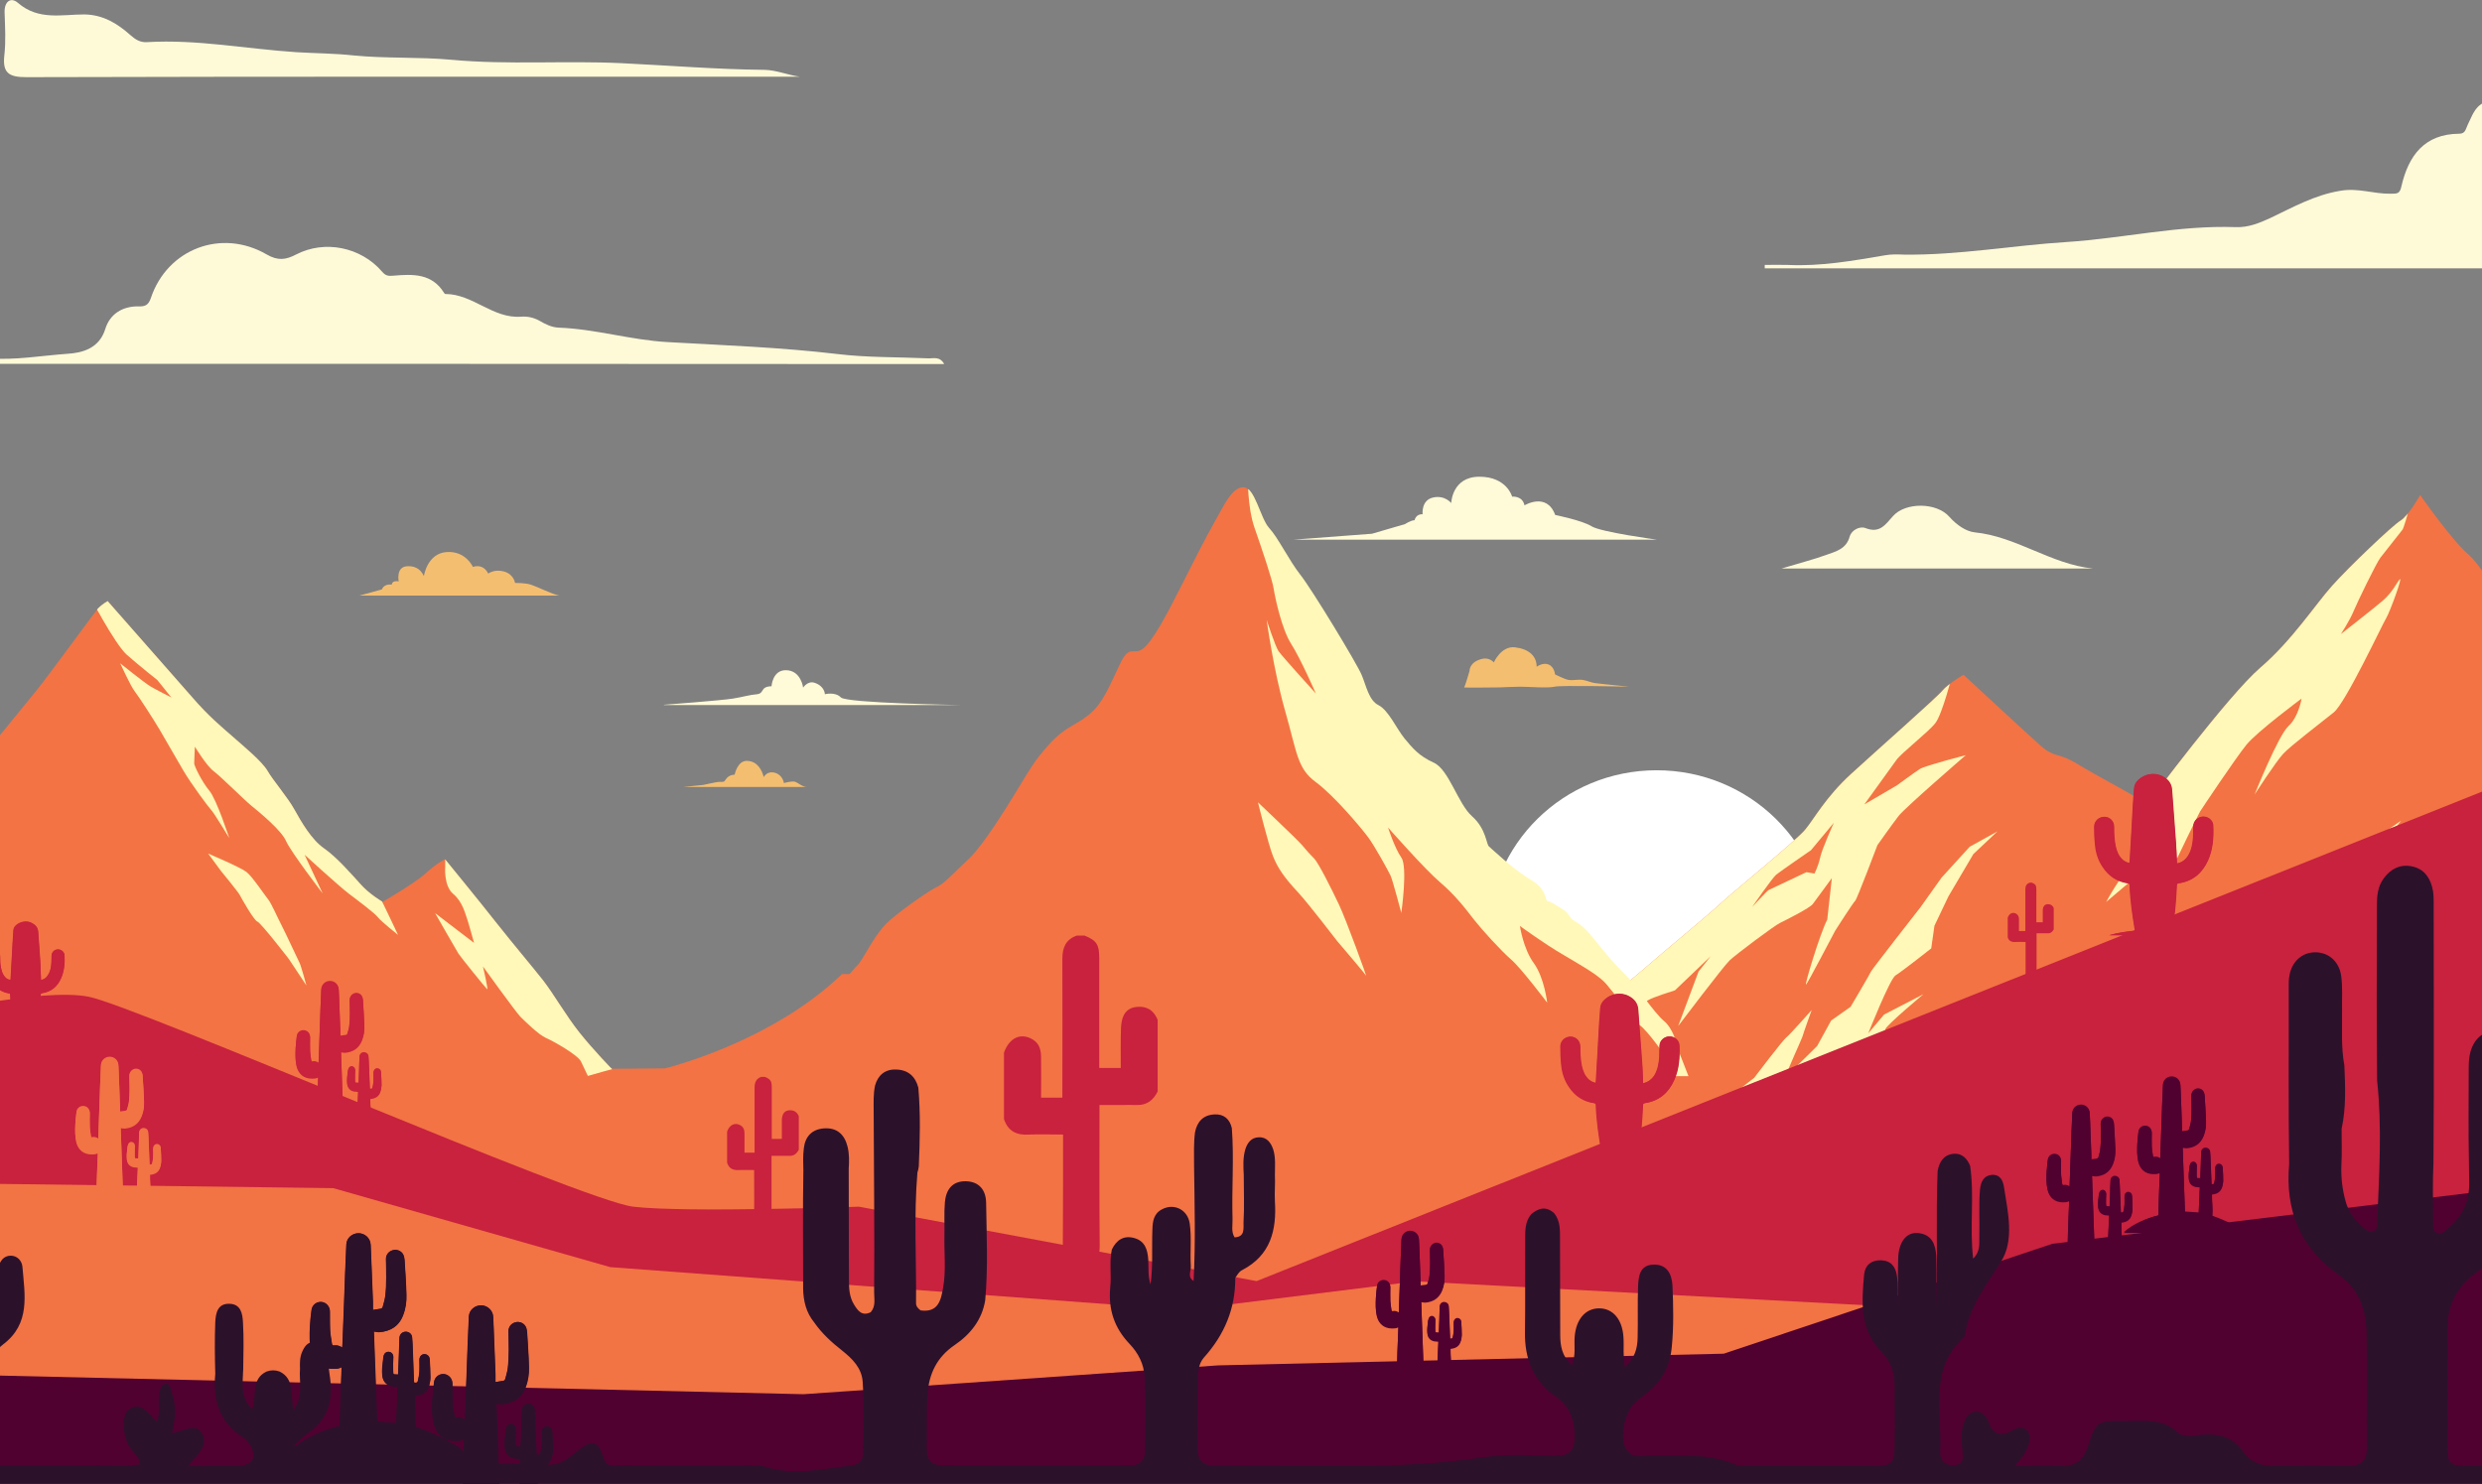 <?xml version="1.0" encoding="utf-8"?>
<!-- Generator: Adobe Illustrator 22.1.0, SVG Export Plug-In . SVG Version: 6.00 Build 0)  -->
<svg version="1.1" id="Layer_1" xmlns="http://www.w3.org/2000/svg" xmlns:xlink="http://www.w3.org/1999/xlink" x="0px" y="0px"
	 viewBox="0 0 1083.8 648" style="enable-background:new 0 0 1083.8 648;" xml:space="preserve">
<rect x="0" y="0" width="1083.8" height="648" fill="#808080" stroke="none"/>
<style type="text/css">
	.st0{fill:#F37344;}
	.st1{fill:#500130;}
	.st2{fill:#FEFAD7;}
	.st3{fill:#FFFFFF;}
	.st4{clip-path:url(#SVGID_2_);}
	.st5{fill:#FFF8B8;}
	.st6{fill:#F4BE71;}
	.st7{clip-path:url(#SVGID_4_);}
	.st8{fill:#FFFAD7;}
	.st9{clip-path:url(#SVGID_6_);}
	.st10{fill:#C8223E;}
	.st11{fill:#F27344;}
	.st12{fill:#2C112B;}
</style>
<path class="st0" d="M-30.2,468.9l320.5-2.3c0,0,46-11,77.4-41.2h777.4v89l-589.5,63.2l-589.5-63.2L-30.2,468.9z"/>
<path class="st2" d="M1084.4,117.2c-104.6,0-209.2,0-313.8,0c0-0.5,0-1,0-1.5c3.3,0,6.7-0.1,10,0c14.4,0.7,28.4-1.8,42.5-4.2
	c2.7-0.5,5.5-0.4,8.3-0.3c23.8,0.3,47.3-4,71-5.5c24.7-1.6,49-7.4,73.9-6.5c5.5,0.2,10.3-1.8,15.1-4c9.9-4.7,19.4-10.1,30.7-11.9
	c7.6-1.3,14.4,1.4,21.6,1.3c3.1,0,4.2,0.1,4.9-3.2c3.1-13.4,10-22.9,25.3-23c2.8,0,2.8-2.3,3.7-4c1.8-3.5,2.9-7.6,6.9-9.5
	C1084.4,68.9,1084.4,93,1084.4,117.2z"/>
<path class="st2" d="M-11,158.9c2.1-3.3,4.3-2.6,6.1-2.4c11.6,0.9,23-1.2,34.5-2c6.3-0.4,13.8-2.3,16.4-10.9c2-6.4,7.4-9.9,14.5-9.8
	c2.7,0.1,4.3-0.4,5.4-3.7c7.2-21.4,30.8-30.4,50.5-19c5,2.9,8.4,2.4,13,0c12.4-6.4,28.2-3.2,37.4,7.5c1.6,1.9,2.8,2,5,1.8
	c8.4-0.7,16.8-1.1,22.1,7.5c0.1,0.2,0.4,0.5,0.6,0.5c12,0,20.8,10.9,33.1,9.9c2.8-0.2,5.5,0.4,8,1.8c2.6,1.5,5.3,2.9,8.5,3
	c16,0.6,31.3,5.4,47.4,6.3c24.6,1.4,49.4,2.3,74,5.2c13.1,1.6,26.5,1.3,39.8,1.9c2.3,0.1,5.1-1,7,2.5
	C271,158.9,130.4,158.9-11,158.9z"/>
<path class="st2" d="M349.3,33.5c-2.5,0-4.9,0-7.4,0c-110.1,0-220.3-0.1-330.4,0.2C4,33.7,1,32,1.9,24.1C2.6,17.9,2.2,11.6,2,5.3
	c-0.1-4.6,2.7-6.8,5.9-4c8.9,7.7,19.1,5,28.9,5c8.1,0.1,14.4,3.9,20.1,9c2.2,1.9,4.2,3.3,7.3,3.1c22-1.3,43.6,3,65.4,4.4
	c8.2,0.5,16.5,0.5,24.7,1.4c14.2,1.4,28.6,0.6,42.8,1.9c24.8,2.3,49.7,0.3,74.5,1.5c20.7,1,41.4,2.7,62.2,2.9
	C339.1,30.6,344,32.8,349.3,33.5z"/>
<path class="st2" d="M914,248.3c-44.6,0-89.3,0-136.1,0c7.9-2.4,13.9-3.9,19.7-6c4.1-1.5,8.6-2.5,10.1-8c0.8-2.8,4.4-4.6,6.8-3.7
	c6.3,2.5,8.7-1.4,12.1-5.2c5.4-6.1,19-6.1,24.6,0.3c3.2,3.6,7.3,6.4,11.1,6.8C880.5,234.3,895.7,246.5,914,248.3z"/>
<ellipse class="st3" cx="723.4" cy="408.6" rx="73.5" ry="72.2"/>
<path class="st0" d="M700.3,436.7c0,0,5.6-3.3,16.9-13c11.3-9.8,28-23.5,33.4-28.5c5.4-5.1,33.9-28.2,37.7-32.9
	c3.9-4.7,8.9-14.1,19.9-24.2c11-10.1,37.7-33.6,40-36.5c2.4-2.9,9.2-6.9,9.2-6.9s27.6,25.6,33.8,31.1c6.2,5.4,7.1,2.5,16,7.9
	c8.9,5.4,22.8,12.6,25.2,14.4c2.4,1.8,6.2,1.8,6.2,1.8s34.4-46.2,48.3-58.2c13.9-11.9,24-27.5,31.4-35.8
	c7.4-8.3,26.4-26.4,29.9-28.5c3.6-2.2,8.6-11.2,8.6-11.2s13.9,19.9,21.1,26c7.1,6.1,19.3,28.9,25.2,40.1
	c4.5,8.5,12.6,18.7,12.6,18.7v33.4v151.8H746.6h-32.8L700.3,436.7z"/>
<g>
	<defs>
		<path id="SVGID_1_" d="M700.3,436.7c0,0,5.6-3.3,16.9-13c11.3-9.8,28-23.5,33.4-28.5c5.4-5.1,33.9-28.2,37.7-32.9
			c3.9-4.7,8.9-14.1,19.9-24.2c11-10.1,37.7-33.6,40-36.5c2.4-2.9,9.2-6.9,9.2-6.9s27.6,25.6,33.8,31.1c6.2,5.4,7.1,2.5,16,7.9
			c8.9,5.4,22.8,12.6,25.2,14.4c2.4,1.8,6.2,1.8,6.2,1.8s34.4-46.2,48.3-58.2c13.9-11.9,24-27.5,31.4-35.8
			c7.4-8.3,26.4-26.4,29.9-28.5c3.6-2.2,8.6-11.2,8.6-11.2s13.9,19.9,21.1,26c7.1,6.1,19.3,28.9,25.2,40.1
			c1.2,2.3,12.6,18.7,12.6,18.7v185.2H746.6h-32.8L700.3,436.7z"/>
	</defs>
	<clipPath id="SVGID_2_">
		<use xlink:href="#SVGID_1_"  style="overflow:visible;"/>
	</clipPath>
	<g class="st4">
		<path class="st5" d="M1055.2,210.6c-0.2,0.7-5.1,19.3-6.1,20.7c-1,1.4-7.9,9.9-9.7,12.3c-1.8,2.4-10.1,19.5-11.7,23.4
			c-1.6,3.9-5.5,9.9-5.5,9.9s13.6-10.6,18.2-14.5c4.5-3.9,6.1-7.9,7.5-9.4c1.4-1.4-4.2,14-5.9,16.9c-1.8,2.9-17.6,36.8-22.9,41.2
			c-5.3,4.3-19,14.7-22.1,18.1c-3.2,3.4-12.5,17.8-12.5,17.8s10.3-25.8,14.8-29.9c4.5-4.1,5.7-12,5.7-12s-19.4,14.4-24.1,20.2
			c-4.7,5.8-19.2,27.5-20.2,29.1c-1,1.7-9.9,20.2-9.9,20.2s-18.6,8.7-20.6,10.4c-2,1.7-10.5,8.9-10.5,8.9s6.3-11.8,10.1-14.4
			c3.8-2.7,9.7-8.9,10.9-10.8c1.2-1.9,4.7-13.2,4.7-13.2l-11.1,6.7c0,0,4.1-11.9,4.7-12.6c0.6-0.8,4.8-14.3,5.8-15.5
			c1-1.2,4.9-16.6,4.9-18.3c0-1.7,36.4-47,37.7-47.4c1.3-0.5,20.1-15.9,22-17.6c2-1.7,24.1-24.3,24.9-25.5
			C1035.3,223.8,1055.2,210.6,1055.2,210.6z"/>
		<path class="st5" d="M925,492.6c0,0,11.7-19,16.8-24.3c5.1-5.3,15.8-20.5,15.8-20.5s13.8-12.5,18-14.7
			c4.1-2.2,16.4-16.6,18.2-18.1c1.8-1.4,11.9-15.7,11.9-15.7s-5.5,15.2-6.9,17.6c-1.4,2.4-7.3,12.8-7.5,13.7
			c-0.2,1,7.1-8.9,10.5-11.8c3.4-2.9,11.5-13.7,12.7-16.1c1.2-2.4,8.3-13.7,9.7-17.6c1.4-3.9,14.6-20,14.6-20l9.7-6.7
			c0,0-7.3,9.2-8.3,10.6c-1,1.4-3,14.4-3,18.5c0,4.1-3.4,13.2-4.9,14.7c-1.6,1.4-9.9,9.2-9.9,9.2s-20.2,24.3-22.9,30.3
			c-2.8,6-9.7,25.3-9.7,25.3l2.2-20.5c0,0-13.6,22.4-14.4,27.9c-0.8,5.5-1.8,16.9-1.8,16.9L925,492.6z"/>
		<path class="st5" d="M1002.8,478.8c0,0,5.2-15.7,7.7-20.2c2.5-4.5,7.7-11,9.9-14.3c2.2-3.3,7.1-11,7.1-11s-3.4,11.4-4.1,13.7
			c-0.7,2.3-4.9,18.1-7.6,20.6l-5.8,1.8L1002.8,478.8z"/>
		<path class="st5" d="M852.6,294.4c0,0-4.5,17.6-7.5,21.4c-3,3.9-14.8,13-17,16.1c-2.2,3.1-14,19.4-14,19.4l14.2-8.3
			c0,0,7.9-5.8,10.1-7.2c2.2-1.4,20-6,20-6s-26.5,22.9-29.3,26.5c-2.8,3.6-9.3,12.8-9.3,12.8s-8.9,23.6-9.7,24.3
			c-0.8,0.7-8.1,12-8.7,13c-0.6,1-12.3,23.6-12.8,23.6c-0.6,0,6.1-22.2,9.3-28.4l2-18.1c0,0-7.1,9.6-8.3,11.3
			c-1.2,1.7-11.7,7-14.2,8.2c-2.6,1.2-19.6,14-22.1,16.4c-2.6,2.4-22.5,28.7-22.5,28.7l8.9-23.8l5.3-6.7l-15.6,14.9
			c0,0-9.9,3.1-11.7,4.3c-1.8,1.2-8.1,6-8.1,6l-4.2-5.8c0,0-4.9-5.8-5.5-6.5c-0.6-0.7,27.3-23.8,27.3-23.8s70-70.3,70.6-70.3
			c0.6,0,19.4-21.2,22.7-22.9c3.4-1.7,21.7-15.2,23.1-15.7C846.9,297.3,852.6,294.4,852.6,294.4z"/>
		<path class="st0" d="M800.8,359.3c0,0-5.2,11.4-6,15.2c-0.8,3.8-2.5,7-2.5,7l-3.5-0.6c0,0-16,7.6-16.5,7.8
			c-0.5,0.2-7.2,7.4-7.2,7.4s8.8-12.7,10.5-14.1c1.7-1.4,15.2-10.7,15.2-10.7L800.8,359.3z"/>
		<path class="st5" d="M750.6,488.7c0,0,6.1-10.6,6.9-11.3c0.8-0.7,8.5-6.7,8.5-6.7s12.6-16.6,14-17.6c1.4-1,11.1-12,11.1-12
			s-3.8,10.6-4.1,11.8c-0.4,1.2-6.9,15.4-6.9,16.4c0,1,13.4-12.5,13.4-12.5l6.1-11.1l8.5-6c0,0,8.7-14.7,8.9-15.4
			c0.2-0.7,21.7-28.2,21.7-28.2l9.1-12.8l12.3-13.5l12.1-6.7l-10.5,9.9l-10.9,18.5l-6.1,12.8l-1.4,9.9c0,0-13.2,10.4-15.6,11.8
			c-2.4,1.4-11.9,25.3-11.9,25.3l6.9-8.2l17.2-8.9c0,0-15.8,13.2-16.6,15.2c-0.8,1.9-2.6,11.8-2.8,12.8c-0.2,1,6.1,26.7,6.1,26.7
			s-44.5,9.2-44.9,8.4C781.5,496.4,750.6,488.7,750.6,488.7z"/>
	</g>
</g>
<path class="st6" d="M641.7,293c0,0-0.2-3.8,5.3-5.2c3.4-0.9,5.3,1.5,5.3,1.5s3.2-7.3,9.2-6.6c6,0.7,9.5,3.7,9.5,8.5
	c0,0,2.6-2,5.2-1c2.6,1.1,2.8,4.3,2.8,4.3s4.3,2.3,6.3,2.5c2,0.2,3.9-0.4,6.1,0c2.2,0.4,3,1,4.9,1.3c1.9,0.3,15.1,1.6,15.1,1.6
	s-29.8-0.7-32.6,0c-2.8,0.7-11.8,0-14.8,0c-3,0-8.8,0.3-8.8,0.3s-16.2,0.2-15.9,0C639.7,300,641.7,293,641.7,293z"/>
<path class="st0" d="M733.2,475c0,0-1.9-10.4-6.6-14.5c-4.7-4.1-11.6-15.8-15.9-20.3c-4.3-4.5-6.6-7.2-10.5-12.2
	c-3.9-5-7.8-10.8-11.6-13.1c-3.9-2.3-3.1-4.1-5.8-5.9c-2.7-1.8-5.8-4.1-7-4.1c-1.2,0,0-5.4-7.4-9.9c-7.4-4.5-17.1-14.5-18.2-15.4
	c-1.2-0.9-1.2-8.1-7.4-14c-6.2-5.9-10.1-21.7-16.7-24.9c-6.6-3.2-9.3-6.8-12.8-11.3c-3.5-4.5-7-13.1-11.3-15.4
	c-4.3-2.3-5.4-9-7.4-14c-1.9-5-21.7-39.8-26.8-46.5c-5-6.8-9.7-17.2-13.6-21.7c-3.9-4.5-6.2-19-11.3-19c-5,0-8.5,8.1-12.4,14.9
	c-3.9,6.8-10.5,19.9-15.5,29.8c-5,9.9-11.6,22.6-15.9,25.8c-4.3,3.2-5.8-2.3-10.1,6.8c-4.3,9-7.4,17.2-13.6,22.1
	c-6.2,5-10.1,5-17.1,12.7c-7,7.7-8.1,10.4-15.9,23c-7.8,12.7-15.1,23.5-20.2,28c-5,4.5-9.7,9.9-12.8,11.3
	c-3.1,1.4-13.6,8.6-20.6,14.5c-7,5.9-11.6,17.2-14.4,19.9c-2.7,2.7-6.6,8.1-11.6,11.7c-5,3.6-6.6,8.1-12,16.3
	c-5.4,8.1-10.1,13.6-15.1,20.3c-5,6.8-10.1,13.1-11.3,15.4c-1.2,2.3,150.2,0,152.9,0c2.7,0,229.3,1,229.3,1h30.7L733.2,475z"/>
<g>
	<defs>
		<path id="SVGID_3_" d="M733.2,459.5c0,0-1.9-9.8-6.6-13.6C722,442,715,431,710.7,426.7c-4.3-4.3-6.6-6.8-10.5-11.5
			c-3.9-4.7-7.8-10.2-11.6-12.3c-3.9-2.1-3.1-3.8-5.8-5.5c-2.7-1.7-5.8-3.8-7-3.8c-1.2,0,0-5.1-7.4-9.4
			c-7.4-4.3-17.1-13.6-18.2-14.5c-1.2-0.9-1.2-7.7-7.4-13.2c-6.2-5.5-10.1-20.4-16.7-23.4c-6.6-3-9.3-6.4-12.8-10.6
			c-3.5-4.3-7-12.3-11.3-14.5c-4.3-2.1-5.4-8.5-7.4-13.2c-1.9-4.7-21.7-37.4-26.8-43.8c-5-6.4-9.7-16.2-13.6-20.4
			c-3.9-4.3-6.2-17.9-11.3-17.9c-5,0-8.5,7.7-12.4,14c-3.9,6.4-10.5,18.7-15.5,28.1c-5,9.4-11.6,21.3-15.9,24.2
			c-4.3,3-5.8-2.1-10.1,6.4c-4.3,8.5-7.4,16.2-13.6,20.8c-6.2,4.7-10.1,4.7-17.1,11.9c-7,7.2-8.1,9.8-15.9,21.7
			c-7.8,11.9-15.1,22.1-20.2,26.4c-5,4.3-9.7,9.4-12.8,10.6c-3.1,1.3-13.6,8.1-20.6,13.6c-7,5.5-11.6,16.2-14.4,18.7
			c-2.7,2.5-6.6,7.7-11.6,11.1c-5,3.4-6.6,7.7-12,15.3c-5.4,7.7-10.1,12.8-15.1,19.1c-5,6.4-10.1,12.3-11.3,14.5
			c-1.2,2.1,150.2,0,152.9,0c2.7,0,229.3,0.9,229.3,0.9h30.7L733.2,459.5z"/>
	</defs>
	<clipPath id="SVGID_4_">
		<use xlink:href="#SVGID_3_"  style="overflow:visible;"/>
	</clipPath>
	<g class="st7">
		<path class="st5" d="M544.9,208.2c0,0-0.3,13.1,2.9,22.3c3.2,9.2,7.9,23,8.4,26.8c0.6,3.8,3.5,17.5,7.6,23.9
			c4.1,6.4,10.8,21.7,10.8,21.7s-14.8-16.3-16.3-18.5c-1.5-2.2-5.2-13.7-5.2-13.7s2.9,21.7,8.1,39.9c5.2,18.2,5.2,25,13.4,31
			c8.1,6,19.8,20,22.7,23.9c2.9,3.8,9,15,9.9,16.9c0.9,1.9,4.7,16.3,4.7,16.3s2.9-20.1,0-24.2c-2.9-4.1-5.8-13.1-5.8-13.1
			s16,18.2,22.7,23.9c6.7,5.7,11.1,11.5,14.8,16.3c3.8,4.8,11.9,13.7,16.3,17.5c4.4,3.8,15.7,18.8,15.7,18.8s-1.2-10.8-5.8-17.2
			c-4.7-6.4-6.1-16.3-6.1-16.3s10.5,7.7,18.6,12.4c8.1,4.8,14.3,8.3,18,11.8c3.8,3.5,12.5,16.9,15.7,19.1c3.2,2.2,11.9,14,13.1,17.2
			c1.2,3.2,6.7,13.4,6.7,13.4s8.7-5.7,9-8.1c0.3-2.4-20.1-43.2-22.4-44.5c-2.3-1.3-13.1-12.8-18.6-16.6
			c-5.5-3.8-25.6-24.2-30.6-27.4c-4.9-3.2-16.9-11.8-18.6-13.4c-1.7-1.6-6.4-18.2-6.4-18.2s-29.1-53.9-30-54.8
			c-0.9-1-22.1-23.6-25.9-29c-3.8-5.4-13.7-33.5-20.4-38.9C565.3,221.9,544.9,208.2,544.9,208.2z"/>
		<path class="st5" d="M549.3,350.4c0,0,4.5,18.3,6.6,23.6c2.1,5.3,5.2,9.6,10.9,15.7c5.6,6.2,15.7,19.6,17.1,21.3
			c1.4,1.7,12,14,12.6,15.1c0.6,1.1-8.5-24-11.8-31c-3.3-7-9.1-18.5-10.9-20.2c-1.7-1.7-2.9-3-5.4-6
			C565.8,366,549.3,350.4,549.3,350.4z"/>
	</g>
</g>
<path class="st8" d="M289.9,307.8c0,0,25.2-1.9,30.1-2.7c4.9-0.8,7-1.6,10.5-1.9c3.5-0.4,1.2-3.3,6.4-3.5c0,0,0.4-7,6.2-7
	c6.7,0,7.6,7.6,7.6,7.6s2-3.1,5-2.1c4.5,1.5,4.5,5,4.5,5s4.5-1.2,7,1.4c2.5,2.5,52,3.3,52,3.3H289.9z"/>
<path class="st0" d="M-61.2,473.8v-99.6l9,11c0,0,62.3-76.6,67.6-83c5.3-6.4,25.8-34.7,27.4-36.4c1.6-1.7,4.2-3.2,4.2-3.2
	s30,34.1,37.1,42.2c7.1,8.2,12.4,12.5,17.4,16.9c5,4.4,12.9,10.9,15.3,15c2.4,4.2,8.9,11.7,11.8,17c2.9,5.2,7.4,13.1,12.9,16.9
	c5.5,3.8,12.1,11.4,16,15.7c3.9,4.4,9.5,7.6,9.5,7.6s14.2-8.2,18.9-12.5c4.7-4.4,8.4-6.1,8.4-6.1s15,18.3,22.6,28
	c7.6,9.6,15.5,18.9,20.3,25c4.7,6.1,10,15.4,15.8,22.7c5.8,7.3,14.7,16.6,14.8,16.5c0,0,4.1,4.4,4.1,4.4l-328.6,1.9H-61.2z"/>
<g>
	<defs>
		<path id="SVGID_5_" d="M-61.2,473.7v-99.6l9,11c0,0,62.3-76.6,67.6-83c5.3-6.4,25.8-34.7,27.4-36.4c1.6-1.7,4.2-3.2,4.2-3.2
			s30,34.1,37.1,42.2c7.1,8.2,12.4,12.5,17.4,16.9c5,4.4,12.9,10.9,15.3,15c2.4,4.2,8.9,11.7,11.8,17c2.9,5.2,7.4,13.1,12.9,16.9
			c5.5,3.8,12.1,11.4,16,15.7c3.9,4.4,9.5,7.6,9.5,7.6s14.2-8.2,18.9-12.5c4.7-4.4,8.4-6.1,8.4-6.1s15,18.3,22.6,28
			c7.6,9.6,15.5,18.9,20.3,25c4.7,6.1,10,15.4,15.8,22.7c5.8,7.3,14.7,16.6,14.8,16.5c0,0,4.1,4.4,4.1,4.4l-328.6,1.9H-61.2z"/>
	</defs>
	<clipPath id="SVGID_6_">
		<use xlink:href="#SVGID_5_"  style="overflow:visible;"/>
	</clipPath>
	<g class="st9">
		<path class="st5" d="M38.5,258.5c0,0.9,11.6,22.7,16.8,27.4c5.3,4.7,13.4,11.1,13.4,11.1l6.1,7.6c0,0-6.3-3.2-8.9-4.7
			c-2.6-1.5-13.4-10.2-13.4-10.2s4.5,9.9,6.3,12.2c1.8,2.3,8.2,12.2,10.8,16.6c2.6,4.4,7.1,12.2,10.5,18.1c3.4,5.8,11,16,12.4,17.5
			c1.3,1.5,7.6,11.9,7.6,11.9s-5.5-16.9-8.7-20.7c-3.2-3.8-6.6-10.8-6.6-11.9c0-1.2,0.3-7.3,0.3-7.3s5,8.3,8.2,10.7
			c3.2,2.4,13.4,12.6,16.6,15.2c3.2,2.6,12.9,10.5,15,15.3c2.1,4.8,16,22.9,16,22.9l-7.9-16.9c0,0,15,13.7,19.2,16.9
			c4.2,3.2,11.6,8.7,12.9,10.5c1.3,1.7,8.7,7.6,8.7,7.6s-5-10.8-10-20.7c-5-9.9-10.5-21-11-22.4c-0.5-1.5-14.5-31.7-14.5-31.7
			S56.7,255.5,55.9,255c-0.8-0.6-8.9-2-10.3-2.3C44.3,252.3,38.5,258.5,38.5,258.5z"/>
		<path class="st5" d="M90.9,372.8c0,0,14.2,6,16.7,8c2.5,1.9,8.1,10.3,9.5,12c1.4,1.7,3.9,7.6,6,11.6c2.1,4.1,7,14.8,7.7,16.1
			c0.7,1.4,3,9.9,3,9.9l-7.7-11.6c0,0-12.1-15.7-13.7-16.3c-1.6-0.6-7-10.3-7.7-11.6c-0.7-1.4-8.2-10.5-8.2-10.5L90.9,372.8z"/>
		<path class="st5" d="M194.4,372.4v6.2c0,0-0.7,8.3,3.5,11.8c4.2,3.5,5.4,9.3,5.8,10.1c0.4,0.8,3.3,11.3,3.3,11.3l-17-13
			c0,0,9.3,16.3,10.2,17.7c0.9,1.4,11.7,14.8,12.5,15.5c0.7,0.8-1.8-9.9-1.8-9.9s14.4,20,16.3,21.9c1.9,1.9,8.1,8,11.2,9.3
			c3.2,1.4,13.9,7.4,15.3,10.3c1.4,2.9,3,6.3,3,6.3s14.4-4.2,15.3-4c0.9,0.2,10.1,7.2,9.1,4.9c-1.1-2.3-20.3-36.5-29.6-47.6
			c-9.3-11.1-40.7-43.3-43.1-44.5c-2.5-1.2-7.5-4.5-10-5.6C195.8,372,194.4,372.4,194.4,372.4z"/>
	</g>
</g>
<path class="st8" d="M564.7,235.7l34.4-2.6l14.4-4.2c0,0,2.6-1.7,4.2-1.7c0,0,0.5-2.8,3.5-2.6c0,0-0.7-6.1,4.5-7.3
	c5.2-1.2,8,2.4,8,2.4s0.3-11.5,12.3-11.5c12,0,14.3,8.7,14.3,8.7s4.5-0.5,5.4,3.8c0,0,9.7-5.9,13.4,4.2c0,0,11.8,2.4,15.8,4.9
	c4,2.6,28.7,5.9,28.7,5.9H564.7z"/>
<path class="st6" d="M307.1,342.8c0,0,5.5-1.2,6.5-1.3c1-0.1,2.3,0.2,2.8-0.4c0.6-0.6,1.2-2.6,4.4-2.8c0,0,1.2-6.3,5.6-6
	c4.4,0.2,6.4,4.2,7.1,7.1c0,0,1.4-2.9,4.9-1.9c3.5,1,3.9,4.5,3.9,4.5s3.4-1,4.8-0.6c1.4,0.4,3.2,2.3,5.3,2.3h-54.1L307.1,342.8z"/>
<path class="st6" d="M157,260.1l9.8-2.7c0,0,0.6-2.5,4.3-2.1c0,0-0.1-1.9,3-1.4c0,0-1.3-6.3,3.6-6.6c4.8-0.3,6.5,2.5,7.4,4.3
	c0,0,1.4-9.9,9.9-10.5c8.4-0.6,11.5,6.5,11.5,6.5s4.3-1.8,6.7,2.9c0,0,2.7-2.1,6.9-0.9c4.3,1.2,4.8,5,4.8,5s4.6-0.1,7.1,0.8
	c2.5,0.8,9.3,4.2,12.2,4.7H157z"/>
<path class="st10" d="M-33.8,443.6c0,0,51.7-12.4,72.5-8.3c20.8,4.1,215.3,89,237.8,91.7c22.5,2.7,98.6,0,98.6,0l173.6,32.5
	L1125.7,329v230.5l-539.5,25.9l-48.5,11l-360.4-32.7c0,0-15.6-11.4-84.9-10.3c-69.3,1.1-124.1,0-124.1,0L-33.8,443.6z"/>
<path class="st11" d="M-27.8,516.7l173.3,2.2l121,34.5l251,18.7l100.6-12.5L851.4,572l-85,44.6L648,608.9l-87.5,2.2
	c0,0-37.3,36.4-130.6,24.5s-457.7,5.6-457.7,5.6L-27.8,516.7z"/>
<polygon class="st1" points="-37.3,599.9 350.9,608.9 532,596.3 752.7,591.2 896.2,543.2 1132.5,514.4 1132.5,690.3 -37.3,690.3 "/>
<g>
	<path class="st10" d="M950.6,377.1c-0.2-3.7-0.2-7.2-0.5-10.7c-0.5-7.2-1.1-14.4-1.6-21.6c-0.2-2.8-1.9-4.7-4.3-5.9
		c-3.4-1.7-7.5-1-10.3,1.6c-1.2,1.1-1.8,2.3-1.9,3.9c-0.1,2.3-0.4,4.7-0.5,7c-0.5,8.2-1,16.5-1.4,24.7c0,0.3-0.1,0.5-0.1,0.8
		c-1.1-0.2-2.1-0.7-3-1.4c-1.8-1.6-2.6-3.7-3.1-5.9c-0.6-2.8-0.7-5.6-0.7-8.5c0-2.5-1.8-4.3-4.2-4.4c-2.4,0-4.4,1.8-4.4,4.3
		c0,2.7,0.1,5.4,0.4,8c0.4,3.5,1.4,6.8,3.4,9.7c2.6,3.9,6.2,6.3,10.9,7c0.6,0.1,0.8,0.4,0.8,0.9c0.2,6.6,1.2,13.2,2.3,19.8
		c-3.8,0.4-7.6,0.9-11.3,2c12.9,0,25.7,0,38.6,0c0-0.1,0-0.2,0-0.3c-3.9-0.6-7.7-1.2-11.6-1.8c0-0.1,0-0.3,0.1-0.4
		c0.5-2.6,1.3-5.2,1.6-7.9c0.4-3.8,0.6-7.5,0.8-11.3c0-0.7,0.2-0.9,0.9-1c6.1-0.9,10.2-4.4,12.7-9.9c2.2-4.9,2.5-10,2.3-15.3
		c-0.1-2.2-2.1-3.9-4.3-3.9c-2.2,0-4.1,1.7-4.3,4c-0.1,1.6,0,3.3-0.1,4.9c-0.2,2.9-0.7,5.8-2.3,8.3
		C954.2,375.6,952.7,376.7,950.6,377.1z"/>
	<path class="st10" d="M950.6,377.1c2.1-0.4,3.6-1.5,4.7-3.2c1.6-2.5,2.1-5.4,2.3-8.3c0.1-1.6,0-3.3,0.1-4.9c0.1-2.3,2-4,4.3-4
		c2.2,0,4.2,1.7,4.3,3.9c0.3,5.2-0.1,10.4-2.3,15.3c-2.5,5.5-6.6,9-12.7,9.9c-0.7,0.1-0.9,0.4-0.9,1c-0.2,3.8-0.4,7.6-0.8,11.3
		c-0.3,2.7-1,5.3-1.6,7.9c0,0.1-0.1,0.3-0.1,0.4c3.9,0.6,7.7,1.2,11.6,1.8c0,0.1,0,0.2,0,0.3c-12.9,0-25.7,0-38.6,0
		c3.7-1.1,7.5-1.6,11.3-2c-1.1-6.7-2.1-13.2-2.3-19.8c0-0.6-0.2-0.8-0.8-0.9c-4.7-0.7-8.3-3.1-10.9-7c-2-2.9-3.1-6.2-3.4-9.7
		c-0.3-2.7-0.4-5.3-0.4-8c0-2.5,2-4.3,4.4-4.3c2.4,0,4.2,1.9,4.2,4.4c0,2.9,0.1,5.7,0.7,8.5c0.5,2.2,1.4,4.3,3.1,5.9
		c0.9,0.8,1.9,1.3,3,1.4c0-0.3,0.1-0.5,0.1-0.8c0.5-8.2,1-16.5,1.4-24.7c0.1-2.3,0.4-4.7,0.5-7c0.1-1.6,0.7-2.8,1.9-3.9
		c2.8-2.6,7-3.3,10.3-1.6c2.4,1.2,4,3,4.3,5.9c0.5,7.2,1.1,14.4,1.6,21.6C950.4,370,950.4,373.5,950.6,377.1z"/>
</g>
<g>
	<path class="st10" d="M717.5,473.1c-0.2-3.7-0.2-7.2-0.5-10.7c-0.5-7.2-1.1-14.4-1.6-21.6c-0.2-2.8-1.9-4.7-4.3-5.9
		c-3.4-1.7-7.5-1-10.3,1.6c-1.2,1.1-1.8,2.3-1.9,3.9c-0.1,2.3-0.4,4.7-0.5,7c-0.5,8.2-1,16.5-1.4,24.7c0,0.3-0.1,0.5-0.1,0.8
		c-1.1-0.2-2.1-0.7-3-1.4c-1.8-1.6-2.6-3.7-3.1-5.9c-0.6-2.8-0.7-5.6-0.7-8.5c0-2.5-1.8-4.3-4.2-4.4c-2.4,0-4.4,1.8-4.4,4.3
		c0,2.7,0.1,5.4,0.4,8c0.4,3.5,1.4,6.8,3.4,9.7c2.6,3.9,6.2,6.3,10.9,7c0.6,0.1,0.8,0.4,0.8,0.9c0.2,6.6,1.2,13.2,2.3,19.8
		c-3.8,0.4-7.6,0.9-11.3,2c12.9,0,25.7,0,38.6,0c0-0.1,0-0.2,0-0.3c-3.9-0.6-7.7-1.2-11.6-1.8c0-0.1,0-0.3,0.1-0.4
		c0.5-2.6,1.3-5.2,1.6-7.9c0.4-3.8,0.6-7.5,0.8-11.3c0-0.7,0.2-0.9,0.9-1c6.1-0.9,10.2-4.4,12.7-9.9c2.2-4.9,2.5-10,2.3-15.3
		c-0.1-2.2-2.1-3.9-4.3-3.9c-2.2,0-4.1,1.7-4.3,4c-0.1,1.6,0,3.3-0.1,4.9c-0.2,2.9-0.7,5.8-2.3,8.3
		C721,471.5,719.6,472.6,717.5,473.1z"/>
	<path class="st10" d="M717.5,473.1c2.1-0.4,3.6-1.5,4.7-3.2c1.6-2.5,2.1-5.4,2.3-8.3c0.1-1.6,0-3.3,0.1-4.9c0.1-2.3,2-4,4.3-4
		c2.2,0,4.2,1.7,4.3,3.9c0.3,5.2-0.1,10.4-2.3,15.3c-2.5,5.5-6.6,9-12.7,9.9c-0.7,0.1-0.9,0.4-0.9,1c-0.2,3.8-0.4,7.6-0.8,11.3
		c-0.3,2.7-1,5.3-1.6,7.9c0,0.1-0.1,0.3-0.1,0.4c3.9,0.6,7.7,1.2,11.6,1.8c0,0.1,0,0.2,0,0.3c-12.9,0-25.7,0-38.6,0
		c3.7-1.1,7.5-1.6,11.3-2c-1.1-6.7-2.1-13.2-2.3-19.8c0-0.6-0.2-0.8-0.8-0.9c-4.7-0.7-8.3-3.1-10.9-7c-2-2.9-3.1-6.2-3.4-9.7
		c-0.3-2.7-0.4-5.3-0.4-8c0-2.5,2-4.3,4.4-4.3c2.4,0,4.2,1.9,4.2,4.4c0,2.9,0.1,5.7,0.7,8.5c0.5,2.2,1.4,4.3,3.1,5.9
		c0.9,0.8,1.9,1.3,3,1.4c0-0.3,0.1-0.5,0.1-0.8c0.5-8.2,1-16.5,1.4-24.7c0.1-2.3,0.4-4.7,0.5-7c0.1-1.6,0.7-2.8,1.9-3.9
		c2.8-2.6,7-3.3,10.3-1.6c2.4,1.2,4,3,4.3,5.9c0.5,7.2,1.1,14.4,1.6,21.6C717.2,465.9,717.3,469.4,717.5,473.1z"/>
</g>
<g>
	<path class="st10" d="M17.9,428c-0.1-2.4-0.2-4.7-0.3-7c-0.3-4.7-0.7-9.4-1-14.2c-0.1-1.8-1.2-3-2.8-3.8c-2.2-1.1-4.9-0.6-6.8,1
		c-0.8,0.7-1.2,1.5-1.2,2.6c-0.1,1.5-0.2,3.1-0.3,4.6c-0.3,5.4-0.6,10.8-0.9,16.2c0,0.2,0,0.4-0.1,0.5c-0.7-0.1-1.4-0.4-2-0.9
		c-1.1-1-1.7-2.4-2-3.9C0,421.3,0,419.4,0,417.6c0-1.6-1.2-2.8-2.8-2.9c-1.6,0-2.9,1.2-2.9,2.8c0,1.8,0.1,3.5,0.3,5.3
		c0.2,2.3,0.9,4.5,2.2,6.4c1.7,2.5,4.1,4.1,7.1,4.6c0.4,0.1,0.5,0.2,0.5,0.6c0.2,4.3,0.8,8.6,1.5,13c-2.5,0.3-5,0.6-7.4,1.3
		c8.4,0,16.8,0,25.3,0c0-0.1,0-0.1,0-0.2c-2.5-0.4-5.1-0.8-7.6-1.2c0-0.1,0-0.2,0-0.3c0.4-1.7,0.8-3.4,1-5.2
		c0.3-2.5,0.4-4.9,0.5-7.4c0-0.4,0.1-0.6,0.6-0.7c4-0.6,6.7-2.9,8.3-6.5c1.4-3.2,1.7-6.6,1.5-10c-0.1-1.5-1.4-2.6-2.8-2.6
		c-1.5,0-2.7,1.1-2.8,2.6c-0.1,1.1,0,2.1-0.1,3.2c-0.1,1.9-0.4,3.8-1.5,5.4C20.3,427,19.3,427.8,17.9,428z"/>
	<path class="st10" d="M17.9,428c1.4-0.3,2.4-1,3.1-2.1c1.1-1.7,1.4-3.5,1.5-5.4c0.1-1.1,0-2.1,0.1-3.2c0.1-1.5,1.3-2.6,2.8-2.6
		c1.5,0,2.8,1.1,2.8,2.6c0.2,3.4-0.1,6.8-1.5,10c-1.6,3.6-4.3,5.9-8.3,6.5c-0.4,0.1-0.6,0.2-0.6,0.7c-0.1,2.5-0.2,5-0.5,7.4
		c-0.2,1.7-0.7,3.4-1,5.2c0,0.1,0,0.2,0,0.3c2.5,0.4,5.1,0.8,7.6,1.2c0,0.1,0,0.1,0,0.2c-8.4,0-16.8,0-25.3,0c2.4-0.7,4.9-1,7.4-1.3
		c-0.7-4.4-1.3-8.6-1.5-13c0-0.4-0.1-0.6-0.5-0.6c-3.1-0.5-5.4-2-7.1-4.6c-1.3-1.9-2-4.1-2.2-6.4c-0.2-1.7-0.3-3.5-0.3-5.3
		c0-1.6,1.3-2.8,2.9-2.8c1.6,0,2.8,1.2,2.8,2.9c0,1.9,0,3.7,0.5,5.6c0.3,1.5,0.9,2.8,2,3.9c0.6,0.5,1.2,0.8,2,0.9
		c0-0.2,0-0.4,0.1-0.5c0.3-5.4,0.6-10.8,0.9-16.2c0.1-1.5,0.3-3.1,0.3-4.6c0-1.1,0.5-1.9,1.2-2.6c1.8-1.7,4.6-2.1,6.8-1
		c1.6,0.8,2.7,2,2.8,3.8c0.4,4.7,0.7,9.4,1,14.2C17.8,423.3,17.8,425.6,17.9,428z"/>
</g>
<g>
	<path class="st10" d="M876.7,409.4c0-2.9,0-5.8,0-8.6c0.7-2,2.2-2.6,3.8-1.7c0.9,0.6,1.1,1.5,1.1,2.4c0,1.7,0,3.4,0,5.1
		c1,0,1.9,0,2.8,0c0-0.4,0-0.7,0-1.1c0-5.7,0-11.3,0-17c0-1.5,0.4-2.5,1.9-3c0.3,0,0.7,0,1,0c1.6,0.7,1.9,1.2,1.9,3
		c0,4.5,0,8.9,0,13.4c0,0.3,0,0.6,0,0.9c1,0,1.9,0,2.8,0c0-1.8,0-3.5,0-5.2c0-0.6,0.1-1.2,0.4-1.7c0.4-0.8,1.3-1.1,2.2-1
		c1.1,0.1,1.8,0.7,2.2,1.7c0,3.1,0,6.2,0,9.3c-0.6,1.1-1.4,1.8-2.7,1.7c-0.7,0-1.4,0-2,0c-0.9,0-1.8,0-2.8,0c0,0.5,0,0.8,0,1.1
		c0,5.7,0,11.5,0,17.2c0,1.3-0.3,2.4-1.6,3c-0.6,0-1.1,0-1.7,0c-1.3-0.7-1.5-1.8-1.5-3.2c0-4.4,0-8.9,0-13.3c0-0.3,0-0.6,0-1
		c-1.5,0-3-0.1-4.4,0C878.4,411.5,877.2,411,876.7,409.4z"/>
</g>
<g>
	<path class="st10" d="M317.5,507.8c0-4.5,0-9,0-13.6c1.1-3.1,3.5-4.1,5.9-2.7c1.5,0.9,1.7,2.3,1.7,3.8c0,2.7,0,5.4,0,8.1
		c1.5,0,2.9,0,4.4,0c0-0.6,0-1.2,0-1.7c0-8.9,0-17.8,0-26.7c0-2.3,0.7-3.9,2.9-4.7c0.5,0,1.1,0,1.6,0c2.5,1.1,3,1.8,3,4.6
		c0,7,0,14,0,21c0,0.5,0,0.9,0,1.5c1.5,0,2.9,0,4.4,0c0-2.8,0-5.5,0-8.2c0-0.9,0.2-1.9,0.6-2.7c0.7-1.3,2-1.7,3.4-1.6
		c1.7,0.1,2.8,1.1,3.4,2.6c0,4.9,0,9.7,0,14.6c-0.9,1.8-2.2,2.8-4.3,2.7c-1.1,0-2.1,0-3.2,0c-1.4,0-2.9,0-4.4,0c0,0.7,0,1.3,0,1.8
		c0,9,0,18,0,27c0,2.1-0.5,3.7-2.5,4.7c-0.9,0-1.8,0-2.7,0c-2-1.1-2.4-2.9-2.4-5c0.1-6.9,0-13.9,0-20.8c0-0.5,0-0.9,0-1.5
		c-2.4,0-4.7-0.1-6.9,0C320,511.1,318.3,510.3,317.5,507.8z"/>
</g>
<g>
	<path class="st10" d="M438.4,488.7c0-9.7,0-19.3,0-29c2.4-6.6,7.4-8.8,12.6-5.7c3.1,1.9,3.6,4.9,3.6,8.1c0.1,5.7,0,11.5,0,17.3
		c3.3,0,6.2,0,9.3,0c0-1.4,0-2.5,0-3.6c0-19,0.1-38.1,0-57.1c0-4.9,1.5-8.4,6.3-10.1c1.1,0,2.3,0,3.4,0c5.3,2.2,6.4,3.9,6.4,9.9
		c0,14.9,0,29.9,0,44.8c0,1,0,2,0,3.1c3.3,0,6.3,0,9.4,0c0-6-0.1-11.7,0.1-17.5c0.1-1.9,0.4-4,1.3-5.7c1.5-2.8,4.2-3.6,7.3-3.5
		c3.7,0.2,6,2.3,7.4,5.7c0,10.4,0,20.9,0,31.3c-1.9,3.8-4.7,6-9.1,5.9c-2.3-0.1-4.5,0-6.8,0c-3.1,0-6.2,0-9.5,0c0,1.6,0,2.7,0,3.8
		c0,19.2-0.1,38.5,0.1,57.7c0,4.5-1.1,8-5.3,10c-1.9,0-3.8,0-5.7,0c-4.3-2.3-5.2-6.1-5.1-10.7c0.1-14.9,0.1-29.7,0.1-44.6
		c0-1,0-2,0-3.3c-5.2,0-10-0.2-14.8,0C443.9,495.9,440.1,494,438.4,488.7z"/>
</g>
<g>
	<path class="st11" d="M42.1,522.2c-2.6,0.6-5.3,1.5-7.9,2.7c-2.6,1.2-5,2.7-7.2,4.6c17.5,0,34.8,0,52.3,0c-2-1.8-4.2-3.3-6.6-4.3
		c-2.4-1.1-4.8-2-7.1-2.9c0.3-3.2-0.2-6.4-0.1-9.6c2.3-0.2,3.9-1.2,4.5-3.4c0.2-0.8,0.4-1.6,0.4-2.4c0-1.9-0.1-3.7-0.2-5.6
		c0-1-0.8-1.7-1.7-1.7c-0.9,0-1.6,0.8-1.6,1.8c0,1.2,0,2.4,0,3.6c-0.1,0.9-0.2,1.9-0.4,2.8c-0.2,0.8-0.4,0.8-1.2,0.7
		c0-0.1,0-0.2,0-0.3c-0.1-3.3-0.2-6.6-0.4-9.9c-0.1-1.3-0.1-2.6-0.2-4c-0.1-1-1-1.7-2-1.7c-1,0-1.9,0.8-1.9,1.8c-0.1,2-0.2,4-0.2,6
		c-0.1,1.8-0.2,3.7-0.2,5.5c-1.6-0.1-1.5,0.3-1.6-1.4c-0.1-1.4,0-2.7,0.1-4.1c0-0.8-0.5-1.5-1.3-1.7c-0.8-0.1-1.5,0.4-1.7,1.2
		c-0.1,0.3-0.1,0.6-0.2,0.8c-0.2,1.8-0.5,3.6-0.3,5.4c0.2,1.8,1.2,2.9,2.9,3.3c0.6,0.1,1.2,0.2,1.9,0.2c-0.1,3.8-0.3,7.5-0.5,11.3
		c-2-0.1-4-0.3-6-0.4c-0.3-9.4-0.7-18.8-1-28.2c0.6,0.1,1.2,0.3,1.8,0.2c3.2-0.3,6-1.8,7.4-5.4c0.8-2,1-4.2,1-6.3
		c-0.1-3.6-0.4-7.3-0.6-10.9c0-0.6-0.2-1.2-0.4-1.7c-0.6-1.2-2-1.7-3.2-1.4c-1.3,0.4-2.2,1.5-2.2,2.9c0.1,3.8,0.2,7.6-0.2,11.4
		c-0.1,1.1-0.5,2.2-0.8,3.3c-0.1,0.4-0.4,0.6-0.8,0.7c-0.7,0.1-1.5,0.2-2.3,0.3c0-0.7,0-1.5,0-2.3c-0.1-3.7-0.3-7.3-0.4-11
		c-0.1-2.3-0.1-4.7-0.3-7c-0.1-2.1-1.8-3.6-3.8-3.6c-2,0-3.7,1.5-3.8,3.5c-0.3,6.1-0.5,12.1-0.7,18.2c-0.1,3.8-0.3,7.5-0.4,11.3
		c0,0.9-0.1,1.8-0.1,2.7c-0.8-0.5-1.6-0.8-2.5-0.6c-0.4,0.1-0.6,0-0.7-0.5c-0.2-1.4-0.5-2.8-0.5-4.3c-0.1-1.9,0-3.9,0-5.8
		c0-1.6-1.1-2.9-2.7-3c-1.5-0.1-2.9,0.9-3.1,2.5c-0.2,1.7-0.4,3.4-0.5,5.1c-0.1,2.6-0.2,5.2,0.4,7.8c0.8,3.4,3.2,5.5,6.7,5.4
		c0.9,0,1.8,0,2.7-0.5c0,0.3,0,0.6,0,0.8c-0.1,3.4-0.3,6.8-0.4,10.2C42.2,517.2,42.1,519.6,42.1,522.2z"/>
	<path class="st11" d="M42.1,522.2c0.1-2.6,0.1-5,0.2-7.5c0.1-3.4,0.3-6.8,0.4-10.2c0-0.2,0-0.4,0-0.8c-0.9,0.5-1.8,0.5-2.7,0.5
		c-3.5,0-5.9-2-6.7-5.4c-0.6-2.6-0.5-5.2-0.4-7.8c0.1-1.7,0.3-3.4,0.5-5.1c0.2-1.6,1.6-2.6,3.1-2.5c1.5,0.1,2.7,1.4,2.7,3
		c0,1.9-0.1,3.9,0,5.8c0.1,1.4,0.4,2.8,0.5,4.3c0.1,0.4,0.3,0.5,0.7,0.5c0.9-0.1,1.7,0.1,2.5,0.6c0-0.9,0.1-1.8,0.1-2.7
		c0.1-3.8,0.3-7.5,0.4-11.3c0.2-6.1,0.4-12.1,0.7-18.2c0.1-1.9,1.8-3.5,3.8-3.5c2,0,3.7,1.5,3.8,3.6c0.1,2.3,0.2,4.7,0.3,7
		c0.1,3.7,0.3,7.3,0.4,11c0,0.8,0,1.6,0,2.3c0.8-0.1,1.6-0.2,2.3-0.3c0.4-0.1,0.7-0.3,0.8-0.7c0.3-1.1,0.6-2.2,0.8-3.3
		c0.5-3.8,0.3-7.6,0.2-11.4c0-1.4,0.8-2.5,2.2-2.9c1.2-0.3,2.6,0.2,3.2,1.4c0.3,0.5,0.4,1.1,0.4,1.7c0.2,3.6,0.5,7.3,0.6,10.9
		c0.1,2.1-0.2,4.3-1,6.3c-1.4,3.6-4.1,5.1-7.4,5.4c-0.6,0-1.2-0.1-1.8-0.2c0.3,9.4,0.7,18.8,1,28.2c2,0.1,4,0.3,6,0.4
		c0.1-3.7,0.3-7.5,0.5-11.3c-0.6-0.1-1.3-0.1-1.9-0.2c-1.7-0.4-2.7-1.5-2.9-3.3c-0.2-1.8,0.1-3.6,0.3-5.4c0-0.3,0.1-0.6,0.2-0.8
		c0.2-0.8,0.9-1.3,1.7-1.2c0.8,0.1,1.3,0.8,1.3,1.7c0,1.4-0.1,2.7-0.1,4.1c0.1,1.6,0,1.2,1.6,1.4c0.1-1.8,0.2-3.7,0.2-5.5
		c0.1-2,0.1-4,0.2-6c0-1,0.9-1.8,1.9-1.8c1,0,1.9,0.7,2,1.7c0.1,1.3,0.2,2.6,0.2,4c0.1,3.3,0.2,6.6,0.4,9.9c0,0.1,0,0.2,0,0.3
		c0.8,0.1,1.1,0,1.2-0.7c0.2-0.9,0.4-1.9,0.4-2.8c0.1-1.2,0-2.4,0-3.6c0-1,0.6-1.8,1.6-1.8c0.9,0,1.6,0.7,1.7,1.7
		c0.1,1.9,0.2,3.7,0.2,5.6c0,0.8-0.2,1.6-0.4,2.4c-0.6,2.2-2.2,3.2-4.5,3.4c-0.1,3.2,0.5,6.4,0.1,9.6c2.3,0.9,4.7,1.8,7.1,2.9
		c2.4,1.1,4.5,2.5,6.6,4.3c-17.5,0-34.8,0-52.3,0c2.2-2,4.6-3.4,7.2-4.6C36.8,523.7,39.5,522.8,42.1,522.2z"/>
</g>
<g>
	<path class="st12" d="M148.4,622.8c-3.7,0.9-7.4,2.1-11,3.8c-3.6,1.7-7,3.7-10,6.5c24.4,0,48.7,0,73.1,0c-2.8-2.5-5.9-4.5-9.2-6
		c-3.3-1.5-6.7-2.8-10-4c0.4-4.4-0.3-8.9-0.2-13.4c3.2-0.2,5.4-1.7,6.3-4.8c0.3-1.1,0.5-2.2,0.5-3.3c0-2.6-0.2-5.2-0.3-7.8
		c-0.1-1.4-1.1-2.4-2.3-2.4c-1.3,0-2.2,1.1-2.2,2.5c0,1.7,0.1,3.3,0,5c-0.1,1.3-0.3,2.7-0.6,3.9c-0.2,1.1-0.6,1.2-1.7,1
		c0-0.1,0-0.3-0.1-0.5c-0.2-4.6-0.3-9.2-0.5-13.8c-0.1-1.8-0.1-3.7-0.3-5.5c-0.1-1.4-1.4-2.4-2.8-2.4c-1.5,0-2.6,1.1-2.7,2.6
		c-0.1,2.8-0.2,5.6-0.3,8.4c-0.1,2.6-0.2,5.1-0.3,7.7c-2.3-0.2-2.1,0.4-2.2-1.9c-0.1-1.9,0-3.8,0.1-5.7c0-1.2-0.7-2.1-1.8-2.3
		c-1.1-0.2-2.1,0.5-2.4,1.7c-0.1,0.4-0.2,0.8-0.2,1.2c-0.3,2.5-0.7,5-0.4,7.5c0.3,2.5,1.7,4.1,4.1,4.6c0.8,0.2,1.7,0.2,2.6,0.3
		c-0.2,5.3-0.4,10.5-0.6,15.8c-2.8-0.2-5.6-0.4-8.4-0.6c-0.5-13.2-1-26.3-1.4-39.4c0.9,0.1,1.7,0.4,2.5,0.3
		c4.5-0.4,8.4-2.4,10.3-7.5c1.1-2.9,1.5-5.8,1.4-8.8c-0.1-5.1-0.5-10.2-0.8-15.2c-0.1-0.8-0.2-1.7-0.6-2.4c-0.8-1.6-2.8-2.4-4.5-1.9
		c-1.9,0.5-3.1,2.1-3,4c0.1,5.3,0.3,10.7-0.3,16c-0.2,1.6-0.7,3.1-1.1,4.7c-0.1,0.5-0.5,0.9-1.1,0.9c-1,0.1-2,0.3-3.2,0.5
		c0-1,0-2.2,0-3.3c-0.2-5.1-0.4-10.2-0.6-15.3c-0.1-3.3-0.2-6.5-0.4-9.8c-0.1-2.9-2.5-5.1-5.3-5.1c-2.8,0-5.1,2.1-5.3,4.8
		c-0.4,8.5-0.7,17-1,25.5c-0.2,5.3-0.4,10.5-0.6,15.8c0,1.2-0.1,2.5-0.2,3.8c-1.1-0.7-2.2-1.1-3.5-0.9c-0.6,0.1-0.9-0.1-1-0.7
		c-0.3-2-0.7-4-0.8-6c-0.1-2.7,0-5.4-0.1-8.1c0-2.2-1.6-4-3.7-4.2c-2.1-0.2-4,1.3-4.3,3.5c-0.3,2.4-0.6,4.8-0.7,7.2
		c-0.2,3.6-0.3,7.3,0.6,10.9c1.2,4.8,4.5,7.6,9.4,7.6c1.3,0,2.5,0,3.8-0.7c0,0.5,0,0.8,0,1.1c-0.2,4.7-0.4,9.5-0.5,14.2
		C148.6,615.8,148.5,619.2,148.4,622.8z"/>
	<path class="st12" d="M148.4,622.8c0.1-3.6,0.1-7,0.3-10.4c0.2-4.7,0.4-9.5,0.5-14.2c0-0.3,0-0.6,0-1.1c-1.2,0.8-2.5,0.7-3.8,0.7
		c-4.9,0-8.2-2.8-9.4-7.6c-0.9-3.6-0.8-7.2-0.6-10.9c0.1-2.4,0.4-4.8,0.7-7.2c0.3-2.2,2.2-3.6,4.3-3.5c2.1,0.2,3.7,2,3.7,4.2
		c0,2.7-0.1,5.4,0.1,8.1c0.1,2,0.5,4,0.8,6c0.1,0.6,0.4,0.8,1,0.7c1.2-0.2,2.3,0.2,3.5,0.9c0.1-1.3,0.1-2.6,0.2-3.8
		c0.2-5.3,0.4-10.5,0.6-15.8c0.3-8.5,0.6-17,1-25.5c0.1-2.7,2.5-4.8,5.3-4.8c2.8,0,5.2,2.2,5.3,5.1c0.2,3.3,0.2,6.5,0.4,9.8
		c0.2,5.1,0.4,10.2,0.6,15.3c0,1.1,0,2.2,0,3.3c1.2-0.2,2.2-0.3,3.2-0.5c0.6-0.1,0.9-0.4,1.1-0.9c0.4-1.5,0.9-3.1,1.1-4.7
		c0.7-5.3,0.4-10.6,0.3-16c0-2,1.2-3.5,3-4c1.7-0.5,3.7,0.3,4.5,1.9c0.4,0.7,0.5,1.6,0.6,2.4c0.3,5.1,0.7,10.2,0.8,15.2
		c0.1,3-0.3,6-1.4,8.8c-1.9,5.1-5.8,7.1-10.3,7.5c-0.8,0.1-1.6-0.2-2.5-0.3c0.5,13.1,1,26.3,1.4,39.4c2.8,0.2,5.6,0.4,8.4,0.6
		c0.2-5.2,0.4-10.5,0.6-15.8c-0.9-0.1-1.8-0.1-2.6-0.3c-2.4-0.5-3.8-2.1-4.1-4.6c-0.3-2.5,0.1-5,0.4-7.5c0.1-0.4,0.1-0.8,0.2-1.2
		c0.3-1.2,1.3-1.8,2.4-1.7c1.1,0.2,1.8,1.1,1.8,2.3c-0.1,1.9-0.2,3.8-0.1,5.7c0.1,2.3,0,1.7,2.2,1.9c0.1-2.6,0.2-5.1,0.3-7.7
		c0.1-2.8,0.2-5.6,0.3-8.4c0.1-1.4,1.2-2.5,2.7-2.6c1.4,0,2.6,0.9,2.8,2.4c0.2,1.8,0.2,3.7,0.3,5.5c0.2,4.6,0.3,9.2,0.5,13.8
		c0,0.2,0,0.3,0.1,0.5c1.2,0.2,1.5,0,1.7-1c0.3-1.3,0.5-2.6,0.6-3.9c0.1-1.7,0-3.3,0-5c0-1.4,0.9-2.5,2.2-2.5c1.3,0,2.3,1,2.3,2.4
		c0.1,2.6,0.3,5.2,0.3,7.8c0,1.1-0.2,2.2-0.5,3.3c-0.9,3.1-3.1,4.5-6.3,4.8c-0.1,4.5,0.6,9,0.2,13.4c3.2,1.3,6.6,2.6,10,4
		c3.3,1.5,6.4,3.5,9.2,6c-24.4,0-48.7,0-73.1,0c3.1-2.7,6.4-4.8,10-6.5C141,624.9,144.8,623.7,148.4,622.8z"/>
</g>
<g>
	<path class="st12" d="M201.9,654.3c-3.7,0.9-7.4,2.1-11,3.8c-3.6,1.7-7,3.7-10,6.5c24.4,0,48.7,0,73.1,0c-2.8-2.5-5.9-4.5-9.2-6
		c-3.3-1.5-6.7-2.8-10-4c0.4-4.4-0.3-8.9-0.2-13.4c3.2-0.2,5.4-1.7,6.3-4.8c0.3-1.1,0.5-2.2,0.5-3.3c0-2.6-0.2-5.2-0.3-7.8
		c-0.1-1.4-1.1-2.4-2.3-2.4c-1.3,0-2.2,1.1-2.2,2.5c0,1.7,0.1,3.3,0,5c-0.1,1.3-0.3,2.7-0.6,3.9c-0.2,1.1-0.6,1.2-1.7,1
		c0-0.1,0-0.3-0.1-0.5c-0.2-4.6-0.3-9.2-0.5-13.8c-0.1-1.8-0.1-3.7-0.3-5.5c-0.1-1.4-1.4-2.4-2.8-2.4c-1.5,0-2.6,1.1-2.7,2.6
		c-0.1,2.8-0.2,5.6-0.3,8.4c-0.1,2.6-0.2,5.1-0.3,7.7c-2.3-0.2-2.1,0.4-2.2-1.9c-0.1-1.9,0-3.8,0.1-5.7c0-1.2-0.7-2.1-1.8-2.3
		c-1.1-0.2-2.1,0.5-2.4,1.7c-0.1,0.4-0.2,0.8-0.2,1.2c-0.3,2.5-0.7,5-0.4,7.5c0.3,2.5,1.7,4.1,4.1,4.6c0.8,0.2,1.7,0.2,2.6,0.3
		c-0.2,5.3-0.4,10.5-0.6,15.8c-2.8-0.2-5.6-0.4-8.4-0.6c-0.5-13.2-1-26.3-1.4-39.4c0.9,0.1,1.7,0.4,2.5,0.3
		c4.5-0.4,8.4-2.4,10.3-7.5c1.1-2.9,1.5-5.8,1.4-8.8c-0.1-5.1-0.5-10.2-0.8-15.2c-0.1-0.8-0.2-1.7-0.6-2.4c-0.8-1.6-2.8-2.4-4.5-1.9
		c-1.9,0.5-3.1,2.1-3,4c0.1,5.3,0.3,10.7-0.3,16c-0.2,1.6-0.7,3.1-1.1,4.7c-0.1,0.5-0.5,0.9-1.1,0.9c-1,0.1-2,0.3-3.2,0.5
		c0-1,0-2.2,0-3.3c-0.2-5.1-0.4-10.2-0.6-15.3c-0.1-3.3-0.2-6.5-0.4-9.8c-0.1-2.9-2.5-5.1-5.3-5.1c-2.8,0-5.1,2.1-5.3,4.8
		c-0.4,8.5-0.7,17-1,25.5c-0.2,5.3-0.4,10.5-0.6,15.8c0,1.2-0.1,2.5-0.2,3.8c-1.1-0.7-2.2-1.1-3.5-0.9c-0.6,0.1-0.9-0.1-1-0.7
		c-0.3-2-0.7-4-0.8-6c-0.1-2.7,0-5.4-0.1-8.1c0-2.2-1.6-4-3.7-4.2c-2.1-0.2-4,1.3-4.3,3.5c-0.3,2.4-0.6,4.8-0.7,7.2
		c-0.2,3.6-0.3,7.3,0.6,10.9c1.2,4.8,4.5,7.6,9.4,7.6c1.3,0,2.5,0,3.8-0.7c0,0.5,0,0.8,0,1.1c-0.2,4.7-0.4,9.5-0.5,14.2
		C202.1,647.3,202,650.7,201.9,654.3z"/>
	<path class="st12" d="M201.9,654.3c0.1-3.6,0.1-7,0.3-10.4c0.2-4.7,0.4-9.5,0.5-14.2c0-0.3,0-0.6,0-1.1c-1.2,0.8-2.5,0.7-3.8,0.7
		c-4.9,0-8.2-2.8-9.4-7.6c-0.9-3.6-0.8-7.2-0.6-10.9c0.1-2.4,0.4-4.8,0.7-7.2c0.3-2.2,2.2-3.6,4.3-3.5c2.1,0.2,3.7,2,3.7,4.2
		c0,2.7-0.1,5.4,0.1,8.1c0.1,2,0.5,4,0.8,6c0.1,0.6,0.4,0.8,1,0.7c1.2-0.2,2.3,0.2,3.5,0.9c0.1-1.3,0.1-2.6,0.2-3.8
		c0.2-5.3,0.4-10.5,0.6-15.8c0.3-8.5,0.6-17,1-25.5c0.1-2.7,2.5-4.8,5.3-4.8c2.8,0,5.2,2.2,5.3,5.1c0.2,3.3,0.2,6.5,0.4,9.8
		c0.2,5.1,0.4,10.2,0.6,15.3c0,1.1,0,2.2,0,3.3c1.2-0.2,2.2-0.3,3.2-0.5c0.6-0.1,0.9-0.4,1.1-0.9c0.4-1.5,0.9-3.1,1.1-4.7
		c0.7-5.3,0.4-10.6,0.3-16c0-2,1.2-3.5,3-4c1.7-0.5,3.7,0.3,4.5,1.9c0.4,0.7,0.5,1.6,0.6,2.4c0.3,5.1,0.7,10.2,0.8,15.2
		c0.1,3-0.3,6-1.4,8.8c-1.9,5.1-5.8,7.1-10.3,7.5c-0.8,0.1-1.6-0.2-2.5-0.3c0.5,13.1,1,26.3,1.4,39.4c2.8,0.2,5.6,0.4,8.4,0.6
		c0.2-5.2,0.4-10.5,0.6-15.8c-0.9-0.1-1.8-0.1-2.6-0.3c-2.4-0.5-3.8-2.1-4.1-4.6c-0.3-2.5,0.1-5,0.4-7.5c0.1-0.4,0.1-0.8,0.2-1.2
		c0.3-1.2,1.3-1.8,2.4-1.7c1.1,0.2,1.8,1.1,1.8,2.3c-0.1,1.9-0.2,3.8-0.1,5.7c0.1,2.3,0,1.7,2.2,1.9c0.1-2.6,0.2-5.1,0.3-7.7
		c0.1-2.8,0.2-5.6,0.3-8.4c0.1-1.4,1.2-2.5,2.7-2.6c1.4,0,2.6,0.9,2.8,2.4c0.2,1.8,0.2,3.7,0.3,5.5c0.2,4.6,0.3,9.2,0.5,13.8
		c0,0.2,0,0.3,0.1,0.5c1.2,0.2,1.5,0,1.7-1c0.3-1.3,0.5-2.6,0.6-3.9c0.1-1.7,0-3.3,0-5c0-1.4,0.9-2.5,2.2-2.5c1.3,0,2.3,1,2.3,2.4
		c0.1,2.6,0.3,5.2,0.3,7.8c0,1.1-0.2,2.2-0.5,3.3c-0.9,3.1-3.1,4.5-6.3,4.8c-0.1,4.5,0.6,9,0.2,13.4c3.2,1.3,6.6,2.6,10,4
		c3.3,1.5,6.4,3.5,9.2,6c-24.4,0-48.7,0-73.1,0c3.1-2.7,6.4-4.8,10-6.5C194.5,656.4,198.3,655.2,201.9,654.3z"/>
</g>
<g>
	<path class="st1" d="M610,598.2c-2.6,0.6-5.3,1.5-7.9,2.7c-2.6,1.2-5,2.7-7.2,4.6c17.5,0,34.8,0,52.3,0c-2-1.8-4.2-3.3-6.6-4.3
		c-2.4-1.1-4.8-2-7.1-2.9c0.3-3.2-0.2-6.4-0.1-9.6c2.3-0.2,3.9-1.2,4.5-3.4c0.2-0.8,0.4-1.6,0.4-2.4c0-1.9-0.1-3.7-0.2-5.6
		c0-1-0.8-1.7-1.7-1.7c-0.9,0-1.6,0.8-1.6,1.8c0,1.2,0,2.4,0,3.6c-0.1,0.9-0.2,1.9-0.4,2.8c-0.2,0.8-0.4,0.8-1.2,0.7
		c0-0.1,0-0.2,0-0.3c-0.1-3.3-0.2-6.6-0.4-9.9c-0.1-1.3-0.1-2.6-0.2-4c-0.1-1-1-1.7-2-1.7c-1,0-1.9,0.8-1.9,1.8c-0.1,2-0.2,4-0.2,6
		c-0.1,1.8-0.2,3.7-0.2,5.5c-1.6-0.1-1.5,0.3-1.6-1.4c-0.1-1.4,0-2.7,0.1-4.1c0-0.8-0.5-1.5-1.3-1.7c-0.8-0.1-1.5,0.4-1.7,1.2
		c-0.1,0.3-0.1,0.6-0.2,0.8c-0.2,1.8-0.5,3.6-0.3,5.4c0.2,1.8,1.2,2.9,2.9,3.3c0.6,0.1,1.2,0.2,1.9,0.2c-0.1,3.8-0.3,7.5-0.5,11.3
		c-2-0.1-4-0.3-6-0.4c-0.3-9.4-0.7-18.8-1-28.2c0.6,0.1,1.2,0.3,1.8,0.2c3.2-0.3,6-1.8,7.4-5.4c0.8-2,1-4.2,1-6.3
		c-0.1-3.6-0.4-7.3-0.6-10.9c0-0.6-0.2-1.2-0.4-1.7c-0.6-1.2-2-1.7-3.2-1.4c-1.3,0.4-2.2,1.5-2.2,2.9c0.1,3.8,0.2,7.6-0.2,11.4
		c-0.1,1.1-0.5,2.2-0.8,3.3c-0.1,0.4-0.4,0.6-0.8,0.7c-0.7,0.1-1.5,0.2-2.3,0.3c0-0.7,0-1.5,0-2.3c-0.1-3.7-0.3-7.3-0.4-11
		c-0.1-2.3-0.1-4.7-0.3-7c-0.1-2.1-1.8-3.6-3.8-3.6c-2,0-3.7,1.5-3.8,3.5c-0.3,6.1-0.5,12.1-0.7,18.2c-0.1,3.8-0.3,7.5-0.4,11.3
		c0,0.9-0.1,1.8-0.1,2.7c-0.8-0.5-1.6-0.8-2.5-0.6c-0.4,0.1-0.6,0-0.7-0.5c-0.2-1.4-0.5-2.8-0.5-4.3c-0.1-1.9,0-3.9,0-5.8
		c0-1.6-1.1-2.9-2.7-3c-1.5-0.1-2.9,0.9-3.1,2.5c-0.2,1.7-0.4,3.4-0.5,5.1c-0.1,2.6-0.2,5.2,0.4,7.8c0.8,3.4,3.2,5.5,6.7,5.4
		c0.9,0,1.8,0,2.7-0.5c0,0.3,0,0.6,0,0.8c-0.1,3.4-0.3,6.8-0.4,10.2C610.1,593.2,610.1,595.6,610,598.2z"/>
	<path class="st1" d="M610,598.2c0.1-2.6,0.1-5,0.2-7.5c0.1-3.4,0.3-6.8,0.4-10.2c0-0.2,0-0.4,0-0.8c-0.9,0.5-1.8,0.5-2.7,0.5
		c-3.5,0-5.9-2-6.7-5.4c-0.6-2.6-0.5-5.2-0.4-7.8c0.1-1.7,0.3-3.4,0.5-5.1c0.2-1.6,1.6-2.6,3.1-2.5c1.5,0.1,2.7,1.4,2.7,3
		c0,1.9-0.1,3.9,0,5.8c0.1,1.4,0.4,2.8,0.5,4.3c0.1,0.4,0.3,0.5,0.7,0.5c0.9-0.1,1.7,0.1,2.5,0.6c0-0.9,0.1-1.8,0.1-2.7
		c0.1-3.8,0.3-7.5,0.4-11.3c0.2-6.1,0.4-12.1,0.7-18.2c0.1-1.9,1.8-3.5,3.8-3.5c2,0,3.7,1.5,3.8,3.6c0.1,2.3,0.2,4.7,0.3,7
		c0.1,3.7,0.3,7.3,0.4,11c0,0.8,0,1.6,0,2.3c0.8-0.1,1.6-0.2,2.3-0.3c0.4-0.1,0.7-0.3,0.8-0.7c0.3-1.1,0.6-2.2,0.8-3.3
		c0.5-3.8,0.3-7.6,0.2-11.4c0-1.4,0.8-2.5,2.2-2.9c1.2-0.3,2.6,0.2,3.2,1.4c0.3,0.5,0.4,1.1,0.4,1.7c0.2,3.6,0.5,7.3,0.6,10.9
		c0.1,2.1-0.2,4.3-1,6.3c-1.4,3.6-4.1,5.1-7.4,5.4c-0.6,0-1.2-0.1-1.8-0.2c0.3,9.4,0.7,18.8,1,28.2c2,0.1,4,0.3,6,0.4
		c0.1-3.7,0.3-7.5,0.5-11.3c-0.6-0.1-1.3-0.1-1.9-0.2c-1.7-0.4-2.7-1.5-2.9-3.3c-0.2-1.8,0.1-3.6,0.3-5.4c0-0.3,0.1-0.6,0.2-0.8
		c0.2-0.8,0.9-1.3,1.7-1.2c0.8,0.1,1.3,0.8,1.3,1.7c0,1.4-0.1,2.7-0.1,4.1c0.1,1.6,0,1.2,1.6,1.4c0.1-1.8,0.2-3.7,0.2-5.5
		c0.1-2,0.1-4,0.2-6c0-1,0.9-1.8,1.9-1.8c1,0,1.9,0.7,2,1.7c0.1,1.3,0.2,2.6,0.2,4c0.1,3.3,0.2,6.6,0.4,9.9c0,0.1,0,0.2,0,0.3
		c0.8,0.1,1.1,0,1.2-0.7c0.2-0.9,0.4-1.9,0.4-2.8c0.1-1.2,0-2.4,0-3.6c0-1,0.6-1.8,1.6-1.8c0.9,0,1.6,0.7,1.7,1.7
		c0.1,1.9,0.2,3.7,0.2,5.6c0,0.8-0.2,1.6-0.4,2.4c-0.6,2.2-2.2,3.2-4.5,3.4c-0.1,3.2,0.5,6.4,0.1,9.6c2.3,0.9,4.7,1.8,7.1,2.9
		c2.4,1.1,4.5,2.5,6.6,4.3c-17.5,0-34.8,0-52.3,0c2.2-2,4.6-3.4,7.2-4.6C604.7,599.7,607.4,598.8,610,598.2z"/>
</g>
<g>
	<path class="st1" d="M942.5,530.8c-2.6,0.6-5.3,1.5-7.9,2.7c-2.6,1.2-5,2.7-7.2,4.6c17.5,0,34.8,0,52.3,0c-2-1.8-4.2-3.3-6.6-4.3
		c-2.4-1.1-4.8-2-7.1-2.9c0.3-3.2-0.2-6.4-0.1-9.6c2.3-0.2,3.9-1.2,4.5-3.4c0.2-0.8,0.4-1.6,0.4-2.4c0-1.9-0.1-3.7-0.2-5.6
		c0-1-0.8-1.7-1.7-1.7c-0.9,0-1.6,0.8-1.6,1.8c0,1.2,0,2.4,0,3.6c-0.1,0.9-0.2,1.9-0.4,2.8c-0.2,0.8-0.4,0.8-1.2,0.7
		c0-0.1,0-0.2,0-0.3c-0.1-3.3-0.2-6.6-0.4-9.9c-0.1-1.3-0.1-2.6-0.2-4c-0.1-1-1-1.7-2-1.7c-1,0-1.9,0.8-1.9,1.8c-0.1,2-0.2,4-0.2,6
		c-0.1,1.8-0.2,3.7-0.2,5.5c-1.6-0.1-1.5,0.3-1.6-1.4c-0.1-1.4,0-2.7,0.1-4.1c0-0.8-0.5-1.5-1.3-1.7c-0.8-0.1-1.5,0.4-1.7,1.2
		c-0.1,0.3-0.1,0.6-0.2,0.8c-0.2,1.8-0.5,3.6-0.3,5.4c0.2,1.8,1.2,2.9,2.9,3.3c0.6,0.1,1.2,0.2,1.9,0.2c-0.1,3.8-0.3,7.5-0.5,11.3
		c-2-0.1-4-0.3-6-0.4c-0.3-9.4-0.7-18.8-1-28.2c0.6,0.1,1.2,0.3,1.8,0.2c3.2-0.3,6-1.8,7.4-5.4c0.8-2,1-4.2,1-6.3
		c-0.1-3.6-0.4-7.3-0.6-10.9c0-0.6-0.2-1.2-0.4-1.7c-0.6-1.2-2-1.7-3.2-1.4c-1.3,0.4-2.2,1.5-2.2,2.9c0.1,3.8,0.2,7.6-0.2,11.4
		c-0.1,1.1-0.5,2.2-0.8,3.3c-0.1,0.4-0.4,0.6-0.8,0.7c-0.7,0.1-1.5,0.2-2.3,0.3c0-0.7,0-1.5,0-2.3c-0.1-3.7-0.3-7.3-0.4-11
		c-0.1-2.3-0.1-4.7-0.3-7c-0.1-2.1-1.8-3.6-3.8-3.6c-2,0-3.7,1.5-3.8,3.5c-0.3,6.1-0.5,12.1-0.7,18.2c-0.1,3.8-0.3,7.5-0.4,11.3
		c0,0.9-0.1,1.8-0.1,2.7c-0.8-0.5-1.6-0.8-2.5-0.6c-0.4,0.1-0.6,0-0.7-0.5c-0.2-1.4-0.5-2.8-0.5-4.3c-0.1-1.9,0-3.9,0-5.8
		c0-1.6-1.1-2.9-2.7-3c-1.5-0.1-2.9,0.9-3.1,2.5c-0.2,1.7-0.4,3.4-0.5,5.1c-0.1,2.6-0.2,5.2,0.4,7.8c0.8,3.4,3.2,5.5,6.7,5.4
		c0.9,0,1.8,0,2.7-0.5c0,0.3,0,0.6,0,0.8c-0.1,3.4-0.3,6.8-0.4,10.2C942.6,525.8,942.6,528.2,942.5,530.8z"/>
	<path class="st1" d="M942.5,530.8c0.1-2.6,0.1-5,0.2-7.5c0.1-3.4,0.3-6.8,0.4-10.2c0-0.2,0-0.4,0-0.8c-0.9,0.5-1.8,0.5-2.7,0.5
		c-3.5,0-5.9-2-6.7-5.4c-0.6-2.6-0.5-5.2-0.4-7.8c0.1-1.7,0.3-3.4,0.5-5.1c0.2-1.6,1.6-2.6,3.1-2.5c1.5,0.1,2.7,1.4,2.7,3
		c0,1.9-0.1,3.9,0,5.8c0.1,1.4,0.4,2.8,0.5,4.3c0.1,0.4,0.3,0.5,0.7,0.5c0.9-0.1,1.7,0.1,2.5,0.6c0-0.9,0.1-1.8,0.1-2.7
		c0.1-3.8,0.3-7.5,0.4-11.3c0.2-6.1,0.4-12.1,0.7-18.2c0.1-1.9,1.8-3.5,3.8-3.5c2,0,3.7,1.5,3.8,3.6c0.1,2.3,0.2,4.7,0.3,7
		c0.1,3.7,0.3,7.3,0.4,11c0,0.8,0,1.6,0,2.3c0.8-0.1,1.6-0.2,2.3-0.3c0.4-0.1,0.7-0.3,0.8-0.7c0.3-1.1,0.6-2.2,0.8-3.3
		c0.5-3.8,0.3-7.6,0.2-11.4c0-1.4,0.8-2.5,2.2-2.9c1.2-0.3,2.6,0.2,3.2,1.4c0.3,0.5,0.4,1.1,0.4,1.7c0.2,3.6,0.5,7.3,0.6,10.9
		c0.1,2.1-0.2,4.3-1,6.3c-1.4,3.6-4.1,5.1-7.4,5.4c-0.6,0-1.2-0.1-1.8-0.2c0.3,9.4,0.7,18.8,1,28.2c2,0.1,4,0.3,6,0.4
		c0.1-3.7,0.3-7.5,0.5-11.3c-0.6-0.1-1.3-0.1-1.9-0.2c-1.7-0.4-2.7-1.5-2.9-3.3c-0.2-1.8,0.1-3.6,0.3-5.4c0-0.3,0.1-0.6,0.2-0.8
		c0.2-0.8,0.9-1.3,1.7-1.2c0.8,0.1,1.3,0.8,1.3,1.7c0,1.4-0.1,2.7-0.1,4.1c0.1,1.6,0,1.2,1.6,1.4c0.1-1.8,0.2-3.7,0.2-5.5
		c0.1-2,0.1-4,0.2-6c0-1,0.9-1.8,1.9-1.8c1,0,1.9,0.7,2,1.7c0.1,1.3,0.2,2.6,0.2,4c0.1,3.3,0.2,6.6,0.4,9.9c0,0.1,0,0.2,0,0.3
		c0.8,0.1,1.1,0,1.2-0.7c0.2-0.9,0.4-1.9,0.4-2.8c0.1-1.2,0-2.4,0-3.6c0-1,0.6-1.8,1.6-1.8c0.9,0,1.6,0.7,1.7,1.7
		c0.1,1.9,0.2,3.7,0.2,5.6c0,0.8-0.2,1.6-0.4,2.4c-0.6,2.2-2.2,3.2-4.5,3.4c-0.1,3.2,0.5,6.4,0.1,9.6c2.3,0.9,4.7,1.8,7.1,2.9
		c2.4,1.1,4.5,2.5,6.6,4.3c-17.5,0-34.8,0-52.3,0c2.2-2,4.6-3.4,7.2-4.6C937.2,532.3,939.9,531.4,942.5,530.8z"/>
</g>
<g>
	<path class="st10" d="M138.3,489.1c-2.6,0.6-5.3,1.5-7.9,2.7c-2.6,1.2-5,2.7-7.2,4.6c17.5,0,34.8,0,52.3,0c-2-1.8-4.2-3.3-6.6-4.3
		c-2.4-1.1-4.8-2-7.1-2.9c0.3-3.2-0.2-6.4-0.1-9.6c2.3-0.2,3.9-1.2,4.5-3.4c0.2-0.8,0.4-1.6,0.4-2.4c0-1.9-0.1-3.7-0.2-5.6
		c0-1-0.8-1.7-1.7-1.7c-0.9,0-1.6,0.8-1.6,1.8c0,1.2,0,2.4,0,3.6c-0.1,0.9-0.2,1.9-0.4,2.8c-0.2,0.8-0.4,0.8-1.2,0.7
		c0-0.1,0-0.2,0-0.3c-0.1-3.3-0.2-6.6-0.4-9.9c-0.1-1.3-0.1-2.6-0.2-4c-0.1-1-1-1.7-2-1.7c-1,0-1.9,0.8-1.9,1.8c-0.1,2-0.2,4-0.2,6
		c-0.1,1.8-0.2,3.7-0.2,5.5c-1.6-0.1-1.5,0.3-1.6-1.4c-0.1-1.4,0-2.7,0.1-4.1c0-0.8-0.5-1.5-1.3-1.7c-0.8-0.1-1.5,0.4-1.7,1.2
		c-0.1,0.3-0.1,0.6-0.2,0.8c-0.2,1.8-0.5,3.6-0.3,5.4c0.2,1.8,1.2,2.9,2.9,3.3c0.6,0.1,1.2,0.2,1.9,0.2c-0.1,3.8-0.3,7.5-0.5,11.3
		c-2-0.1-4-0.3-6-0.4c-0.3-9.4-0.7-18.8-1-28.2c0.6,0.1,1.2,0.3,1.8,0.2c3.2-0.3,6-1.8,7.4-5.4c0.8-2,1-4.2,1-6.3
		c-0.1-3.6-0.4-7.3-0.6-10.9c0-0.6-0.2-1.2-0.4-1.7c-0.6-1.2-2-1.7-3.2-1.4c-1.3,0.4-2.2,1.5-2.2,2.9c0.1,3.8,0.2,7.6-0.2,11.4
		c-0.1,1.1-0.5,2.2-0.8,3.3c-0.1,0.4-0.4,0.6-0.8,0.7c-0.7,0.1-1.5,0.2-2.3,0.3c0-0.7,0-1.5,0-2.3c-0.1-3.7-0.3-7.3-0.4-11
		c-0.1-2.3-0.1-4.7-0.3-7c-0.1-2.1-1.8-3.6-3.8-3.6c-2,0-3.7,1.5-3.8,3.5c-0.3,6.1-0.5,12.1-0.7,18.2c-0.1,3.8-0.3,7.5-0.4,11.3
		c0,0.9-0.1,1.8-0.1,2.7c-0.8-0.5-1.6-0.8-2.5-0.6c-0.4,0.1-0.6,0-0.7-0.5c-0.2-1.4-0.5-2.8-0.5-4.3c-0.1-1.9,0-3.9,0-5.8
		c0-1.6-1.1-2.9-2.7-3c-1.5-0.1-2.9,0.9-3.1,2.5c-0.2,1.7-0.4,3.4-0.5,5.1c-0.1,2.6-0.2,5.2,0.4,7.8c0.8,3.4,3.2,5.5,6.7,5.4
		c0.9,0,1.8,0,2.7-0.5c0,0.3,0,0.6,0,0.8c-0.1,3.4-0.3,6.8-0.4,10.2C138.4,484.1,138.3,486.6,138.3,489.1z"/>
	<path class="st10" d="M138.3,489.1c0.1-2.6,0.1-5,0.2-7.5c0.1-3.4,0.3-6.8,0.4-10.2c0-0.2,0-0.4,0-0.8c-0.9,0.5-1.8,0.5-2.7,0.5
		c-3.5,0-5.9-2-6.7-5.4c-0.6-2.6-0.5-5.2-0.4-7.8c0.1-1.7,0.3-3.4,0.5-5.1c0.2-1.6,1.6-2.6,3.1-2.5c1.5,0.1,2.7,1.4,2.7,3
		c0,1.9-0.1,3.9,0,5.8c0.1,1.4,0.4,2.8,0.5,4.3c0.1,0.4,0.3,0.5,0.7,0.5c0.9-0.1,1.7,0.1,2.5,0.6c0-0.9,0.1-1.8,0.1-2.7
		c0.1-3.8,0.3-7.5,0.4-11.3c0.2-6.1,0.4-12.1,0.7-18.2c0.1-1.9,1.8-3.5,3.8-3.5c2,0,3.7,1.5,3.8,3.6c0.1,2.3,0.2,4.7,0.3,7
		c0.1,3.7,0.3,7.3,0.4,11c0,0.8,0,1.6,0,2.3c0.8-0.1,1.6-0.2,2.3-0.3c0.4-0.1,0.7-0.3,0.8-0.7c0.3-1.1,0.6-2.2,0.8-3.3
		c0.5-3.8,0.3-7.6,0.2-11.4c0-1.4,0.8-2.5,2.2-2.9c1.2-0.3,2.6,0.2,3.2,1.4c0.3,0.5,0.4,1.1,0.4,1.7c0.2,3.6,0.5,7.3,0.6,10.9
		c0.1,2.1-0.2,4.3-1,6.3c-1.4,3.6-4.1,5.1-7.4,5.4c-0.6,0-1.2-0.1-1.8-0.2c0.3,9.4,0.7,18.8,1,28.2c2,0.1,4,0.3,6,0.4
		c0.1-3.7,0.3-7.5,0.5-11.3c-0.6-0.1-1.3-0.1-1.9-0.2c-1.7-0.4-2.7-1.5-2.9-3.3c-0.2-1.8,0.1-3.6,0.3-5.4c0-0.3,0.1-0.6,0.2-0.8
		c0.2-0.8,0.9-1.3,1.7-1.2c0.8,0.1,1.3,0.8,1.3,1.7c0,1.4-0.1,2.7-0.1,4.1c0.1,1.6,0,1.2,1.6,1.4c0.1-1.8,0.2-3.7,0.2-5.5
		c0.1-2,0.1-4,0.2-6c0-1,0.9-1.8,1.9-1.8c1,0,1.9,0.7,2,1.7c0.1,1.3,0.2,2.6,0.2,4c0.1,3.3,0.2,6.6,0.4,9.9c0,0.1,0,0.2,0,0.3
		c0.8,0.1,1.1,0,1.2-0.7c0.2-0.9,0.4-1.9,0.4-2.8c0.1-1.2,0-2.4,0-3.6c0-1,0.6-1.8,1.6-1.8c0.9,0,1.6,0.7,1.7,1.7
		c0.1,1.9,0.2,3.7,0.2,5.6c0,0.8-0.2,1.6-0.4,2.4c-0.6,2.2-2.2,3.2-4.5,3.4c-0.1,3.2,0.5,6.4,0.1,9.6c2.3,0.9,4.7,1.8,7.1,2.9
		c2.4,1.1,4.5,2.5,6.6,4.3c-17.5,0-34.8,0-52.3,0c2.2-2,4.6-3.4,7.2-4.6C133,490.6,135.7,489.8,138.3,489.1z"/>
</g>
<g>
	<path class="st1" d="M902.9,543.1c-2.6,0.6-5.3,1.5-7.9,2.7c-2.6,1.2-5,2.7-7.2,4.6c17.5,0,34.8,0,52.3,0c-2-1.8-4.2-3.3-6.6-4.3
		c-2.4-1.1-4.8-2-7.1-2.9c0.3-3.2-0.2-6.4-0.1-9.6c2.3-0.2,3.9-1.2,4.5-3.4c0.2-0.8,0.4-1.6,0.4-2.4c0-1.9-0.1-3.7-0.2-5.6
		c0-1-0.8-1.7-1.7-1.7c-0.9,0-1.6,0.8-1.6,1.8c0,1.2,0,2.4,0,3.6c-0.1,0.9-0.2,1.9-0.4,2.8c-0.2,0.8-0.4,0.8-1.2,0.7
		c0-0.1,0-0.2,0-0.3c-0.1-3.3-0.2-6.6-0.4-9.9c-0.1-1.3-0.1-2.6-0.2-4c-0.1-1-1-1.7-2-1.7c-1,0-1.9,0.8-1.9,1.8c-0.1,2-0.2,4-0.2,6
		c-0.1,1.8-0.2,3.7-0.2,5.5c-1.6-0.1-1.5,0.3-1.6-1.4c-0.1-1.4,0-2.7,0.1-4.1c0-0.8-0.5-1.5-1.3-1.7c-0.8-0.1-1.5,0.4-1.7,1.2
		c-0.1,0.3-0.1,0.6-0.2,0.8c-0.2,1.8-0.5,3.6-0.3,5.4c0.2,1.8,1.2,2.9,2.9,3.3c0.6,0.1,1.2,0.2,1.9,0.2c-0.1,3.8-0.3,7.5-0.5,11.3
		c-2-0.1-4-0.3-6-0.4c-0.3-9.4-0.7-18.8-1-28.2c0.6,0.1,1.2,0.3,1.8,0.2c3.2-0.3,6-1.8,7.4-5.4c0.8-2,1-4.2,1-6.3
		c-0.1-3.6-0.4-7.3-0.6-10.9c0-0.6-0.2-1.2-0.4-1.7c-0.6-1.2-2-1.7-3.2-1.4c-1.3,0.4-2.2,1.5-2.2,2.9c0.1,3.8,0.2,7.6-0.2,11.4
		c-0.1,1.1-0.5,2.2-0.8,3.3c-0.1,0.4-0.4,0.6-0.8,0.7c-0.7,0.1-1.5,0.2-2.3,0.3c0-0.7,0-1.5,0-2.3c-0.1-3.7-0.3-7.3-0.4-11
		c-0.1-2.3-0.1-4.7-0.3-7c-0.1-2.1-1.8-3.6-3.8-3.6c-2,0-3.7,1.5-3.8,3.5c-0.3,6.1-0.5,12.1-0.7,18.2c-0.1,3.8-0.3,7.5-0.4,11.3
		c0,0.9-0.1,1.8-0.1,2.7c-0.8-0.5-1.6-0.8-2.5-0.6c-0.4,0.1-0.6,0-0.7-0.5c-0.2-1.4-0.5-2.8-0.5-4.3c-0.1-1.9,0-3.9,0-5.8
		c0-1.6-1.1-2.9-2.7-3c-1.5-0.1-2.9,0.9-3.1,2.5c-0.2,1.7-0.4,3.4-0.5,5.1c-0.1,2.6-0.2,5.2,0.4,7.8c0.8,3.4,3.2,5.5,6.7,5.4
		c0.9,0,1.8,0,2.7-0.5c0,0.3,0,0.6,0,0.8c-0.1,3.4-0.3,6.8-0.4,10.2C903,538.1,902.9,540.5,902.9,543.1z"/>
	<path class="st1" d="M902.9,543.1c0.1-2.6,0.1-5,0.2-7.5c0.1-3.4,0.3-6.8,0.4-10.2c0-0.2,0-0.4,0-0.8c-0.9,0.5-1.8,0.5-2.7,0.5
		c-3.5,0-5.9-2-6.7-5.4c-0.6-2.6-0.5-5.2-0.4-7.8c0.1-1.7,0.3-3.4,0.5-5.1c0.2-1.6,1.6-2.6,3.1-2.5c1.5,0.1,2.7,1.4,2.7,3
		c0,1.9-0.1,3.9,0,5.8c0.1,1.4,0.4,2.8,0.5,4.3c0.1,0.4,0.3,0.5,0.7,0.5c0.9-0.1,1.7,0.1,2.5,0.6c0-0.9,0.1-1.8,0.1-2.7
		c0.1-3.8,0.3-7.5,0.4-11.3c0.2-6.1,0.4-12.1,0.7-18.2c0.1-1.9,1.8-3.5,3.8-3.5c2,0,3.7,1.5,3.8,3.6c0.1,2.3,0.2,4.7,0.3,7
		c0.1,3.7,0.3,7.3,0.4,11c0,0.8,0,1.6,0,2.3c0.8-0.1,1.6-0.2,2.3-0.3c0.4-0.1,0.7-0.3,0.8-0.7c0.3-1.1,0.6-2.2,0.8-3.3
		c0.5-3.8,0.3-7.6,0.2-11.4c0-1.4,0.8-2.5,2.2-2.9c1.2-0.3,2.6,0.2,3.2,1.4c0.3,0.5,0.4,1.1,0.4,1.7c0.2,3.6,0.5,7.3,0.6,10.9
		c0.1,2.1-0.2,4.3-1,6.3c-1.4,3.6-4.1,5.1-7.4,5.4c-0.6,0-1.2-0.1-1.8-0.2c0.3,9.4,0.7,18.8,1,28.2c2,0.1,4,0.3,6,0.4
		c0.1-3.7,0.3-7.5,0.5-11.3c-0.6-0.1-1.3-0.1-1.9-0.2c-1.7-0.4-2.7-1.5-2.9-3.3c-0.2-1.8,0.1-3.6,0.3-5.4c0-0.3,0.1-0.6,0.2-0.8
		c0.2-0.8,0.9-1.3,1.7-1.2c0.8,0.1,1.3,0.8,1.3,1.7c0,1.4-0.1,2.7-0.1,4.1c0.1,1.6,0,1.2,1.6,1.4c0.1-1.8,0.2-3.7,0.2-5.5
		c0.1-2,0.1-4,0.2-6c0-1,0.9-1.8,1.9-1.8c1,0,1.9,0.7,2,1.7c0.1,1.3,0.2,2.6,0.2,4c0.1,3.3,0.2,6.6,0.4,9.9c0,0.1,0,0.2,0,0.3
		c0.8,0.1,1.1,0,1.2-0.7c0.2-0.9,0.4-1.9,0.4-2.8c0.1-1.2,0-2.4,0-3.6c0-1,0.6-1.8,1.6-1.8c0.9,0,1.6,0.7,1.7,1.7
		c0.1,1.9,0.2,3.7,0.2,5.6c0,0.8-0.2,1.6-0.4,2.4c-0.6,2.2-2.2,3.2-4.5,3.4c-0.1,3.2,0.5,6.4,0.1,9.6c2.3,0.9,4.7,1.8,7.1,2.9
		c2.4,1.1,4.5,2.5,6.6,4.3c-17.5,0-34.8,0-52.3,0c2.2-2,4.6-3.4,7.2-4.6C897.6,544.6,900.2,543.7,902.9,543.1z"/>
</g>
<path class="st12" d="M-37.3,608.8c-0.1-9.7-0.1-19.4-0.2-29.1c4.4-0.8,4.3,2.5,4.8,5.1c0.5,3.2,0.2,6.5,0.5,11.2
	c0.1-7.6-0.2-13.8,0.2-19.9c0.3-4.2,2.1-7.4,6.8-7.6c4.6-0.2,5.9,3.3,6.5,7c1,5.6,1.2,11.2,1,14.2c-0.2-9.6-1.1-21.9-0.7-34.2
	c0.1-2.5-0.1-5,0.5-7.5c1-4.1,3.4-7,7.9-6.9c4.9,0.1,6.3,3.7,6.6,7.8c0.6,8.7-0.2,17.4,0.9,26.2c1.4-3.8,0.9-7.7,1.1-11.6
	c0.1-3.3-0.2-6.5,0.6-9.7c0.7-2.9,2.3-5.4,5.5-5.4c2.9,0,4.9,2.3,5.1,4.9c1,12.2,3.6,24.8-8.5,33.9c-3.1,2.3-4.3,5.5-4.7,9.1
	c-0.7,5.7-3.1,10.5-7.8,14.2c-6.8,7.9-4.1,17.2-3.8,26c0.2,4.1,4.3,3.5,7.3,3.5c17.1,0.1,34.2,0.1,51.3,0c5.8,0,11.7,0.6,17.6-0.5
	c-0.5-4.1-4.3-5.9-5.5-9.1c-0.9-2.4-1.6-4.8-1.6-7.3c0-3.3,0-6.9,3.7-8.4c3.4-1.4,5.7,1.2,7.9,3.3c0.9,0.8,1.5,2,2.9,2.9
	c1.9-5.2-0.7-11,2.2-15.9c3.8-2,3.6,1.6,4.2,3.3c2.1,5.6,1.6,11.3,0.1,17.6c4.9-0.7,10.6-4.9,13.3,0.5c2.6,5.3-2.7,9.5-6.3,13.8
	c7.6,0.1,14.8,0.2,21.9,0c6.5-0.2,8.5-4.1,5-9.4c-0.7-1.1-1.5-2.1-2.6-2.8c-10.5-6.6-13.5-16.4-12.4-28c-0.2-7.5-0.3-15.1,0-22.6
	c0.2-3.9,1-8.1,6.1-8c5.1,0.1,5.8,4.3,6,8.2c0.4,6.8,0.2,13.6,0.1,20.3c-0.1,5.8-1.6,11.9,3.9,17.7c2.1-6.2-0.6-13.3,6.3-16.6
	c1.9-0.7,3.8-0.7,5.7,0c6.7,3.3,4.6,10.2,6.1,16.8c4.5-6.4,2.3-12.4,2.8-18c-0.1-2.5-0.1-5,0.9-7.3c2.2-5.2,5.4-5.7,10.1-1.5
	c1.1,4.4,1.6,8.9,2.2,13.3c1.2,9.6-1.2,17.9-9.8,23.7c-2.1,1.4-3.9,3.2-6,5.4c4.3,0.1,7.8-1.2,11.3-3c14.8-7.6,29.9-6.7,45-1.1
	c2.6,1,5.2,2.2,8,2.3c4.7,0.1,8.3,1.9,10.9,5.9c2.6,4.2,6.7,5.5,11.3,4.2c4.7-1.3,24.2,0.4,26.9-0.1c4.2-0.7,7.3-3.4,10.5-6
	c6.5-5.2,8.9-4.5,11.3,3.3c1.2,4,4.2,3.1,6.8,3.1c17.7,0.1,35.4,0,53,0.1c3.6,0,7.3-0.6,10.7,0.5c12.5,4,24.8,1,37.2-0.5
	c3.7-0.4,5.6-2.1,5.6-5.7c0.1-10.3,0.5-20.6-0.2-30.9c-0.4-6-4.4-10-8.9-13.6c-4.6-3.6-8.9-7.5-12.3-12.4c-3.5-4.3-4.7-9.3-4.8-14.7
	c0-17.2-0.2-34.4,0.1-51.6c-0.1-3.2-0.2-6.5,0.2-9.7c0.6-5.2,3.6-8.3,8.8-8.7c5.7-0.4,9,2.7,10.3,8c0.8,3.2,0.7,6.4,0.5,9.7
	c0.1,16.1,0,32.2,0.1,48.2c0,3.8,0.1,7.6,2.2,11c1.6,2.6,3.4,5.3,7.3,3.4c2.3-2.6,1.5-5.8,1.5-8.7c0.2-26.3-0.1-52.7-0.2-79
	c0-3.8-0.2-7.5,0.6-11.3c1.3-4.6,4.4-7.2,9.3-7c5.2,0.2,8.3,3,9.6,7.9c1,11.5,0.7,23,0.2,34.4c-0.1,0.9-0.3,1.8-0.6,2.7
	c-1.6,19-0.4,38.1-0.6,57.1c0,1.3,0.9,2.3,2,3.1c7.8,1.1,8.9-4.7,9.8-9.8c1.4-7.7,0.4-15.5,0.6-23.2c0.1-4.8-0.2-9.5,0.2-14.3
	c0.5-5.4,3.2-9.2,9.1-9.1c5.9,0.1,8.8,3.9,8.9,9.3c0.2,14.2,0.9,28.5-0.4,42.7c-1.4,8.5-6.4,14.8-13.3,19.5
	c-7.8,5.3-11.3,12.6-11.9,21.7c-0.5,8-0.2,16.1-0.3,24.1c0,4.8,2.5,6.8,7.1,6.8c27.2,0.1,54.3,0.1,81.5,0c4.4,0,6.6-2.1,6.7-6.4
	c0.1-10.8,0.4-21.6-0.2-32.4c-0.3-5.5-2.8-10.3-6.5-14.2c-6.8-7.1-9.4-15.2-8.5-24.8c0.6-5.5-0.5-11.1,0.7-16.5c2-4.1,5.1-6.3,9.8-5
	c4.7,1.3,5.8,5.1,6.1,9.4c0.2,3.6-0.2,7.3,1,10.8c1.1-7.9,0.5-15.9,0.8-23.8c0.1-3.6,0.5-7.1,4.3-9c5.2-2.7,11.1,0.2,12,6.2
	c0.9,6.2,0.1,12.5,0.5,18.7c0.1,2.2-1.6,4.8,1.2,6.4c0.9-16.9,0.4-33.7,0.2-50.5c0-4.8-0.2-9.5,0.4-14.3c0.9-4.7,3.6-7.7,8.6-7.9
	c4.1-0.2,6.6,2.1,7.5,6c1,13.2-0.1,26.5,0.3,39.7c0.1,2.7-0.7,5.5,0.9,8c4.7-0.2,3.8-4,3.9-6.5c0.4-6.9,0.1-13.9,0.1-20.8
	c-0.2-3.8-0.4-7.5,0.7-11.2c0.9-2.8,2.6-5.1,5.8-5.2c3.6-0.2,5.4,2.4,6.4,5.4c1.1,3.6,0.7,7.4,0.7,11.2c0.2,3.8-0.2,7.5,0,11.3
	c0.8,12.6-1.8,23.6-14.3,30.1c-1.4,0.7-2.1,2.1-3,3.4c0.1,13.3-4.7,24.8-13.7,34.8c-2.2,2.5-2.6,6-2.7,9.3
	c-0.2,10.1,0,20.1-0.1,30.2c-0.1,5.4,2.4,7.8,7.9,7.7c39.2-0.6,78.4,2.3,117.4-3.7c10.2-1.6,20.5-0.7,30.7-0.6
	c6.2,0.1,8.7-2,8.7-8.3c0-7.4-2-13.2-8.3-17.6c-9.8-6.9-13.6-16.5-13.4-28.1c0.2-13.3,0-26.7,0.1-40c0-4-0.2-8.1,2.6-11.5
	c3.3-2.8,6.6-3.6,10.1-0.4c2.7,3.4,2.5,7.5,2.5,11.5c0.1,13.8,0,27.6,0.1,41.5c0,4.8,0.7,9.4,5.1,13.4c1.8-4.6,0.9-8.6,1.2-12.5
	c0.6-7.6,4.7-12.4,10.7-12.4c6,0,10.1,4.8,10.6,12.5c0.3,4-0.3,8,0.6,13.1c4.4-3.8,5.5-8.1,5.6-12.8c0.2-7.5-0.1-15.1,0.2-22.6
	c0.2-4.4,0.8-9.1,6.7-9.3c5.8-0.2,8,4,8.3,9c0.4,9,0.6,18.1-0.3,27.1c-0.8,8.2-4.3,14.9-10.9,20c-2,1.6-4,3.1-5.8,4.9
	c-3.9,4.1-6,14.5-3.5,19.1c2.8,5.3,8.1,3.1,12.4,3.2c11.7,0.4,23.6-1,34.8,3.8c2.1,0.9,4.5,0.8,6.8,0.8c18.2,0.1,36.4,0.1,54.5,0
	c7.9-0.1,8.9-1,9-8.7c0.2-8.8,0-17.6,0-26.4c0-5.5-1.6-10.5-5.5-14.5c-9.8-9.8-8.9-21.9-7.8-34c0.4-4,3.1-6.3,7.3-6.2
	c4.3,0.1,6.4,2.7,7,6.6c0.7,4.5,0.2,9,0.5,14.1c0.1-7.7-0.2-15,0.1-22.2c0.4-6.8,3.7-10.8,8.6-10.4c6.2,0.6,7.7,5.1,8,10.2
	c0.3,7.2,0,14.4,0.2,22.2c0.4-20.3-0.4-39.9,0.4-59.5c0.7-3.9,2.6-7.1,7-7.5c3.7-0.3,5.9,2.1,7.2,5.3c1.9,13.2-0.3,26.5,1.3,40.5
	c3.3-3.3,2.6-6.7,2.7-9.8c0.2-6.8-0.3-13.6,0.3-20.4c0.3-3.2,1.5-6.1,5.3-6.4c3.7-0.2,4.8,2.8,5.2,5.5c1.7,11,4.6,23.2-1.4,32.5
	c-6.6,10.3-13.9,19.8-15.7,32.1c0,0.3-0.3,0.6-0.4,0.7c-15.5,14.2-9.5,32.7-10.4,49.8c-0.2,3.8,1.7,6.4,6,6.2c4.7-0.2,4-3.7,3.7-6.7
	c-0.3-3.8-0.7-7.5,0.5-11.2c0.8-2.5,1.9-4.9,4.8-5.4c3-0.5,5,1.7,5.9,4c2.1,5.8,5.3,7.3,10.8,4c1.8-1.1,4.6-1.8,6.4,0.4
	c1.6,1.9,1,4.3,0.3,6.5c-1.1,3.1-3,5.7-5.9,8.6c7.3,0.1,13.7-0.2,20,0.1c6.3,0.3,9.9-2.2,11.9-8.2c3.8-11.5,4.1-11.5,16.1-11.4
	c8,0.1,16.2-1.5,23.2,5c2.8,2.6,7.9,1.1,12,0.9c6.9-0.3,12.6,1.7,16.6,7.5c3.1,4.6,7.7,6.2,13.2,6.2c10.8-0.1,21.5-0.2,32.3,0
	c5.7,0.1,8.6-1.9,8.5-7.8c-0.1-16.8,0.2-33.7-0.1-50.5c-0.2-10-3.4-19-12-25c-17.1-12-23.6-28.4-21.8-48.5
	c-0.4-25.9-0.1-51.8-0.2-77.7c0-1.5,0-3,0.3-4.5c1-6.2,5.5-10.3,11.3-10.3c5.8,0,10.4,4,11.3,10.2c0.7,5,0.3,10,0.4,15.1
	c0.1,8-0.5,16.1,1,24.1c0.4,9.3,0.8,18.5-1.2,27.7c0,5.3,0.2,10.6-0.1,15.9c-0.2,5.3,0.4,10.5,1.8,15.6c1.2,4.5,3.7,8.2,7.3,11.2
	c1.3,1.1,2.8,2.7,4.7,2.1c2.5-0.8,1.8-3.3,1.9-5.2c0.8-20.2,2.1-40.4-0.1-60.7c-0.3-25.4-0.1-50.7-0.1-76.1c0-4.3,0.3-8.6,3-12.2
	c2.9-3.9,6.8-6.2,11.9-5.3c5.1,0.9,7.9,4.2,9.2,9c0.7,2.4,0.7,5,0.7,7.5c0,37.7,0.2,75.3-0.1,113c-0.4,8.7-0.2,17.4-0.1,26.1
	c0,1.7-0.4,3.8,1.7,4.6c1.9,0.8,3.3-0.8,4.6-1.9c6.5-5.2,9.6-12,9.4-20.3c-0.1-2.7,0-5.5-0.1-8.2c-0.3-13.8-0.1-27.6-0.1-41.4
	c0-2.5,0.1-5,0.8-7.5c1.8-6.1,6.2-9.4,12.3-9.1c6,0.3,10.2,4.1,11.2,10.4c0.8,5,0.4,10,0.4,15c-0.1,11,0.3,22.1-0.2,33.1
	c1.5,19.9-5.7,35.8-22,47.8c-8.1,6-11.9,14.1-11.8,24.1c0.1,16.8,0,33.7,0,50.5c0,8.5,0.7,9.1,9.1,9.2c9.5,0.1,18.9,0,28.4,0
	c3.3,0,6.7-0.2,9.5,2.2c0,28.7,0,57.4,0,86.1c-381.1,0-762.3,0-1143.4,0c-10.1,0-10.1,0-10.1-9.8c0.1-25.4,0.2-50.8,0.3-76.2
	C-33.4,630.9-34.3,619.9-37.3,608.8z"/>
</svg>
